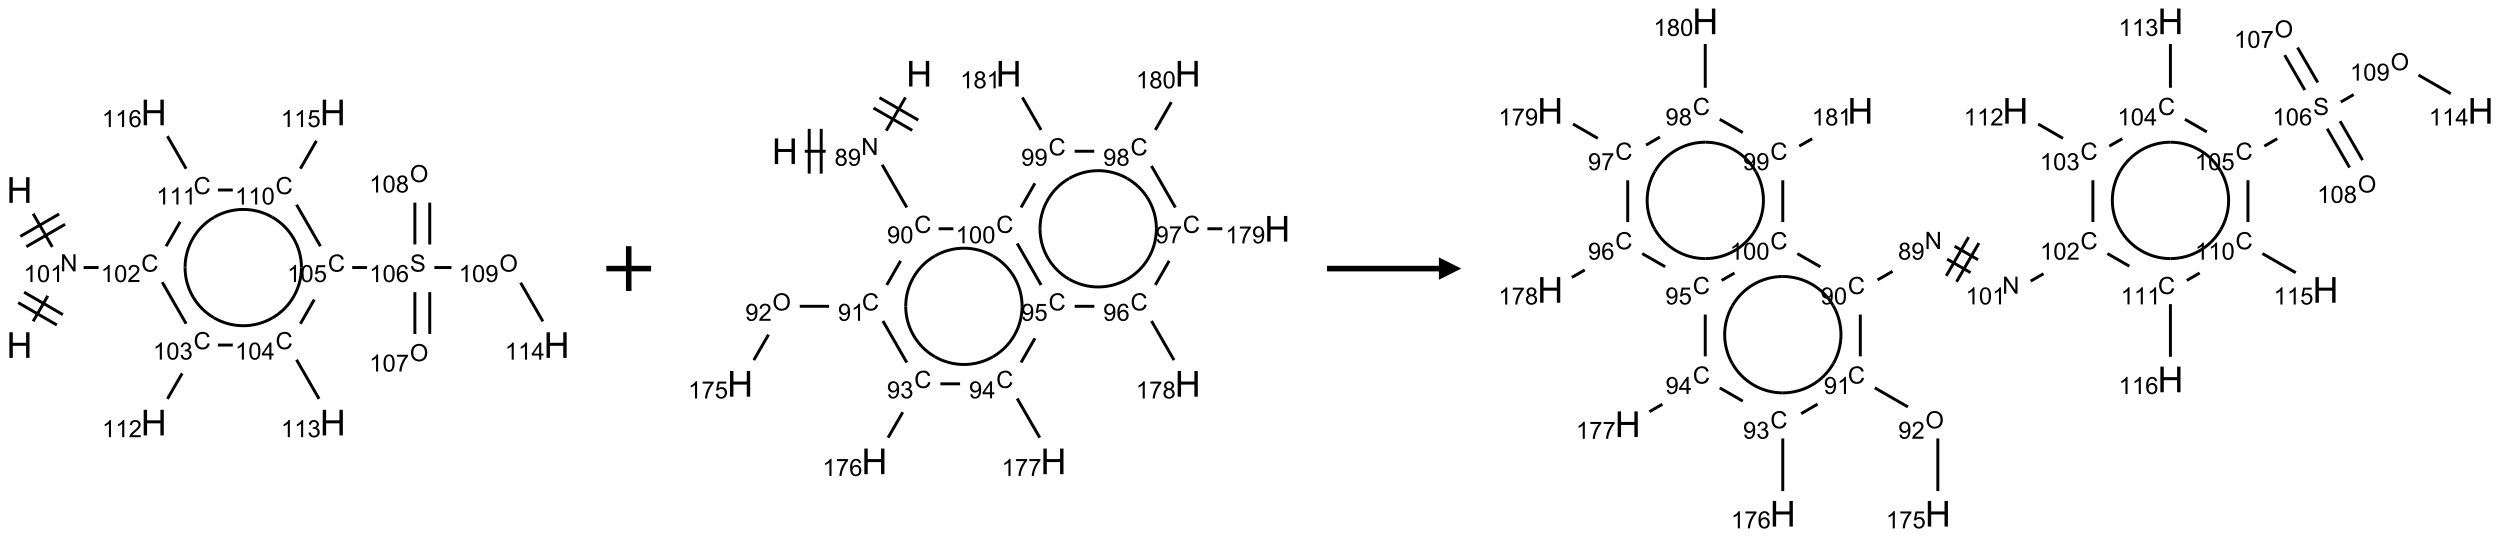 <?xml version="1.0" encoding="UTF-8"?>
<svg xmlns="http://www.w3.org/2000/svg" xmlns:xlink="http://www.w3.org/1999/xlink" width="1117" height="240" viewBox="0 0 1117 240">
<defs>
<g>
<g id="glyph-0-0">
<path d="M 2 0 L 2 -10 L 10 -10 L 10 0 Z M 2.25 -0.25 L 9.75 -0.25 L 9.75 -9.75 L 2.25 -9.75 Z M 2.25 -0.25 "/>
</g>
<g id="glyph-0-1">
<path d="M 1.281 0 L 1.281 -11.453 L 2.797 -11.453 L 2.797 -6.75 L 8.75 -6.75 L 8.75 -11.453 L 10.266 -11.453 L 10.266 0 L 8.75 0 L 8.75 -5.398 L 2.797 -5.398 L 2.797 0 Z M 1.281 0 "/>
</g>
<g id="glyph-1-0">
<path d="M 1.332 0 L 1.332 -6.668 L 6.668 -6.668 L 6.668 0 Z M 1.5 -0.168 L 6.5 -0.168 L 6.5 -6.5 L 1.5 -6.5 Z M 1.5 -0.168 "/>
</g>
<g id="glyph-1-1">
<path d="M 0.812 0 L 0.812 -7.637 L 1.848 -7.637 L 5.859 -1.641 L 5.859 -7.637 L 6.828 -7.637 L 6.828 0 L 5.793 0 L 1.781 -6 L 1.781 0 Z M 0.812 0 "/>
</g>
<g id="glyph-1-2">
<path d="M 3.973 0 L 3.035 0 L 3.035 -5.973 C 2.809 -5.758 2.516 -5.543 2.148 -5.328 C 1.781 -5.113 1.453 -4.953 1.16 -4.844 L 1.16 -5.75 C 1.684 -5.996 2.145 -6.297 2.535 -6.645 C 2.93 -6.996 3.207 -7.336 3.371 -7.668 L 3.973 -7.668 Z M 3.973 0 "/>
</g>
<g id="glyph-1-3">
<path d="M 0.441 -3.766 C 0.441 -4.668 0.535 -5.395 0.723 -5.945 C 0.906 -6.496 1.184 -6.922 1.551 -7.219 C 1.918 -7.516 2.375 -7.668 2.934 -7.668 C 3.344 -7.668 3.703 -7.586 4.012 -7.418 C 4.32 -7.254 4.574 -7.016 4.777 -6.707 C 4.977 -6.395 5.137 -6.016 5.25 -5.57 C 5.363 -5.125 5.422 -4.523 5.422 -3.766 C 5.422 -2.871 5.328 -2.148 5.145 -1.598 C 4.961 -1.047 4.688 -0.621 4.32 -0.32 C 3.953 -0.02 3.492 0.129 2.934 0.129 C 2.195 0.129 1.617 -0.133 1.199 -0.66 C 0.695 -1.297 0.441 -2.332 0.441 -3.766 Z M 1.406 -3.766 C 1.406 -2.512 1.555 -1.68 1.848 -1.262 C 2.141 -0.848 2.5 -0.641 2.934 -0.641 C 3.363 -0.641 3.727 -0.848 4.02 -1.266 C 4.312 -1.684 4.457 -2.516 4.457 -3.766 C 4.457 -5.023 4.312 -5.859 4.02 -6.27 C 3.727 -6.684 3.359 -6.891 2.922 -6.891 C 2.492 -6.891 2.148 -6.707 1.891 -6.344 C 1.566 -5.879 1.406 -5.02 1.406 -3.766 Z M 1.406 -3.766 "/>
</g>
<g id="glyph-1-4">
<path d="M 6.27 -2.676 L 7.281 -2.422 C 7.07 -1.594 6.688 -0.961 6.137 -0.523 C 5.586 -0.086 4.914 0.129 4.121 0.129 C 3.297 0.129 2.629 -0.039 2.113 -0.371 C 1.598 -0.707 1.203 -1.191 0.934 -1.828 C 0.664 -2.465 0.531 -3.145 0.531 -3.875 C 0.531 -4.672 0.684 -5.363 0.988 -5.957 C 1.293 -6.547 1.723 -6.996 2.285 -7.305 C 2.844 -7.613 3.461 -7.766 4.137 -7.766 C 4.898 -7.766 5.543 -7.57 6.062 -7.184 C 6.582 -6.793 6.945 -6.246 7.152 -5.543 L 6.156 -5.309 C 5.98 -5.863 5.723 -6.266 5.387 -6.52 C 5.051 -6.773 4.625 -6.902 4.113 -6.902 C 3.527 -6.902 3.039 -6.762 2.645 -6.48 C 2.25 -6.199 1.973 -5.82 1.812 -5.348 C 1.652 -4.871 1.574 -4.383 1.574 -3.879 C 1.574 -3.23 1.668 -2.664 1.855 -2.18 C 2.047 -1.695 2.34 -1.332 2.738 -1.094 C 3.137 -0.855 3.57 -0.734 4.035 -0.734 C 4.602 -0.734 5.082 -0.898 5.473 -1.223 C 5.867 -1.551 6.133 -2.035 6.27 -2.676 Z M 6.27 -2.676 "/>
</g>
<g id="glyph-1-5">
<path d="M 5.371 -0.902 L 5.371 0 L 0.324 0 C 0.316 -0.227 0.352 -0.441 0.434 -0.652 C 0.562 -0.996 0.766 -1.332 1.051 -1.668 C 1.332 -2 1.742 -2.387 2.277 -2.824 C 3.105 -3.504 3.668 -4.043 3.957 -4.441 C 4.25 -4.84 4.395 -5.215 4.395 -5.566 C 4.395 -5.938 4.262 -6.254 3.996 -6.508 C 3.73 -6.762 3.387 -6.891 2.957 -6.891 C 2.508 -6.891 2.145 -6.754 1.875 -6.484 C 1.605 -6.215 1.469 -5.84 1.465 -5.359 L 0.5 -5.457 C 0.566 -6.176 0.812 -6.727 1.246 -7.102 C 1.676 -7.477 2.254 -7.668 2.98 -7.668 C 3.711 -7.668 4.293 -7.465 4.719 -7.059 C 5.145 -6.652 5.359 -6.148 5.359 -5.547 C 5.359 -5.242 5.297 -4.941 5.172 -4.645 C 5.047 -4.352 4.84 -4.039 4.551 -3.715 C 4.262 -3.387 3.777 -2.938 3.105 -2.371 C 2.543 -1.898 2.18 -1.578 2.02 -1.41 C 1.859 -1.242 1.73 -1.07 1.625 -0.902 Z M 5.371 -0.902 "/>
</g>
<g id="glyph-1-6">
<path d="M 0.449 -2.016 L 1.387 -2.141 C 1.492 -1.609 1.676 -1.227 1.934 -0.992 C 2.191 -0.758 2.508 -0.641 2.879 -0.641 C 3.32 -0.641 3.695 -0.793 3.996 -1.098 C 4.301 -1.402 4.453 -1.781 4.453 -2.234 C 4.453 -2.664 4.312 -3.02 4.031 -3.301 C 3.75 -3.578 3.391 -3.719 2.957 -3.719 C 2.781 -3.719 2.562 -3.684 2.297 -3.613 L 2.402 -4.438 C 2.465 -4.43 2.516 -4.426 2.551 -4.426 C 2.949 -4.426 3.312 -4.531 3.629 -4.738 C 3.949 -4.949 4.109 -5.27 4.109 -5.703 C 4.109 -6.047 3.992 -6.332 3.762 -6.559 C 3.527 -6.785 3.227 -6.895 2.859 -6.895 C 2.496 -6.895 2.191 -6.781 1.949 -6.551 C 1.707 -6.324 1.547 -5.98 1.48 -5.52 L 0.543 -5.688 C 0.656 -6.316 0.918 -6.805 1.324 -7.148 C 1.73 -7.492 2.234 -7.668 2.84 -7.668 C 3.254 -7.668 3.641 -7.578 3.988 -7.398 C 4.34 -7.219 4.609 -6.977 4.793 -6.668 C 4.98 -6.359 5.074 -6.031 5.074 -5.684 C 5.074 -5.352 4.984 -5.051 4.809 -4.781 C 4.629 -4.512 4.367 -4.297 4.02 -4.137 C 4.473 -4.031 4.824 -3.816 5.074 -3.488 C 5.324 -3.16 5.449 -2.75 5.449 -2.254 C 5.449 -1.59 5.203 -1.023 4.719 -0.559 C 4.234 -0.098 3.617 0.137 2.875 0.137 C 2.203 0.137 1.648 -0.062 1.207 -0.465 C 0.762 -0.863 0.512 -1.379 0.449 -2.016 Z M 0.449 -2.016 "/>
</g>
<g id="glyph-1-7">
<path d="M 3.449 0 L 3.449 -1.828 L 0.137 -1.828 L 0.137 -2.688 L 3.621 -7.637 L 4.387 -7.637 L 4.387 -2.688 L 5.418 -2.688 L 5.418 -1.828 L 4.387 -1.828 L 4.387 0 Z M 3.449 -2.688 L 3.449 -6.129 L 1.059 -2.688 Z M 3.449 -2.688 "/>
</g>
<g id="glyph-1-8">
<path d="M 0.441 -2 L 1.426 -2.082 C 1.5 -1.605 1.668 -1.242 1.934 -1.004 C 2.199 -0.762 2.52 -0.641 2.895 -0.641 C 3.348 -0.641 3.73 -0.812 4.043 -1.152 C 4.355 -1.492 4.512 -1.941 4.512 -2.504 C 4.512 -3.039 4.359 -3.461 4.059 -3.77 C 3.758 -4.078 3.367 -4.234 2.879 -4.234 C 2.578 -4.234 2.305 -4.164 2.062 -4.027 C 1.82 -3.891 1.629 -3.715 1.488 -3.496 L 0.609 -3.609 L 1.348 -7.531 L 5.145 -7.531 L 5.145 -6.637 L 2.098 -6.637 L 1.688 -4.582 C 2.145 -4.902 2.625 -5.062 3.129 -5.062 C 3.797 -5.062 4.359 -4.832 4.816 -4.371 C 5.277 -3.91 5.504 -3.312 5.504 -2.59 C 5.504 -1.898 5.305 -1.301 4.902 -0.797 C 4.41 -0.18 3.742 0.129 2.895 0.129 C 2.199 0.129 1.633 -0.062 1.195 -0.453 C 0.758 -0.844 0.504 -1.359 0.441 -2 Z M 0.441 -2 "/>
</g>
<g id="glyph-1-9">
<path d="M 0.48 -2.453 L 1.434 -2.535 C 1.477 -2.152 1.582 -1.84 1.746 -1.598 C 1.91 -1.352 2.168 -1.152 2.516 -1.004 C 2.863 -0.852 3.254 -0.777 3.688 -0.777 C 4.074 -0.777 4.414 -0.832 4.707 -0.949 C 5.004 -1.062 5.223 -1.219 5.367 -1.418 C 5.512 -1.617 5.582 -1.836 5.582 -2.074 C 5.582 -2.312 5.516 -2.523 5.375 -2.699 C 5.234 -2.879 5.008 -3.031 4.688 -3.152 C 4.484 -3.23 4.031 -3.355 3.328 -3.523 C 2.625 -3.691 2.137 -3.852 1.855 -4 C 1.488 -4.191 1.219 -4.43 1.039 -4.711 C 0.859 -4.992 0.77 -5.312 0.77 -5.66 C 0.77 -6.047 0.879 -6.406 1.098 -6.742 C 1.316 -7.078 1.637 -7.332 2.059 -7.504 C 2.477 -7.68 2.945 -7.766 3.457 -7.766 C 4.023 -7.766 4.523 -7.676 4.957 -7.492 C 5.387 -7.309 5.719 -7.043 5.953 -6.688 C 6.188 -6.332 6.312 -5.934 6.328 -5.484 L 5.359 -5.41 C 5.309 -5.895 5.133 -6.258 4.832 -6.504 C 4.531 -6.75 4.086 -6.875 3.5 -6.875 C 2.891 -6.875 2.445 -6.762 2.164 -6.539 C 1.883 -6.316 1.746 -6.047 1.746 -5.73 C 1.746 -5.457 1.844 -5.23 2.043 -5.051 C 2.238 -4.875 2.742 -4.695 3.566 -4.508 C 4.387 -4.32 4.949 -4.16 5.254 -4.02 C 5.699 -3.816 6.027 -3.555 6.238 -3.242 C 6.449 -2.93 6.559 -2.566 6.559 -2.156 C 6.559 -1.75 6.441 -1.367 6.207 -1.008 C 5.977 -0.648 5.641 -0.367 5.207 -0.168 C 4.77 0.031 4.281 0.129 3.734 0.129 C 3.043 0.129 2.465 0.031 1.996 -0.172 C 1.531 -0.375 1.164 -0.676 0.898 -1.082 C 0.633 -1.484 0.492 -1.941 0.48 -2.453 Z M 0.48 -2.453 "/>
</g>
<g id="glyph-1-10">
<path d="M 5.309 -5.766 L 4.375 -5.691 C 4.293 -6.059 4.172 -6.328 4.02 -6.496 C 3.766 -6.762 3.453 -6.895 3.082 -6.895 C 2.785 -6.895 2.523 -6.812 2.297 -6.645 C 2 -6.43 1.77 -6.117 1.598 -5.703 C 1.43 -5.289 1.34 -4.703 1.332 -3.938 C 1.559 -4.281 1.836 -4.535 2.16 -4.703 C 2.488 -4.871 2.828 -4.953 3.188 -4.953 C 3.812 -4.953 4.344 -4.723 4.785 -4.262 C 5.223 -3.801 5.441 -3.207 5.441 -2.48 C 5.441 -2 5.34 -1.555 5.133 -1.145 C 4.926 -0.73 4.641 -0.418 4.281 -0.199 C 3.922 0.02 3.512 0.129 3.051 0.129 C 2.27 0.129 1.633 -0.156 1.141 -0.73 C 0.648 -1.305 0.402 -2.254 0.402 -3.574 C 0.402 -5.051 0.672 -6.121 1.219 -6.793 C 1.695 -7.375 2.336 -7.668 3.141 -7.668 C 3.742 -7.668 4.234 -7.5 4.617 -7.16 C 5 -6.824 5.23 -6.359 5.309 -5.766 Z M 1.48 -2.473 C 1.48 -2.152 1.547 -1.844 1.684 -1.547 C 1.82 -1.25 2.016 -1.027 2.262 -0.871 C 2.508 -0.719 2.766 -0.641 3.035 -0.641 C 3.434 -0.641 3.773 -0.801 4.059 -1.121 C 4.344 -1.441 4.484 -1.875 4.484 -2.422 C 4.484 -2.949 4.344 -3.367 4.062 -3.668 C 3.781 -3.973 3.426 -4.125 3 -4.125 C 2.578 -4.125 2.219 -3.973 1.922 -3.668 C 1.625 -3.363 1.48 -2.969 1.48 -2.473 Z M 1.48 -2.473 "/>
</g>
<g id="glyph-1-11">
<path d="M 0.516 -3.719 C 0.516 -4.984 0.855 -5.977 1.535 -6.695 C 2.215 -7.414 3.094 -7.77 4.172 -7.77 C 4.875 -7.77 5.512 -7.602 6.078 -7.266 C 6.645 -6.93 7.074 -6.461 7.371 -5.855 C 7.668 -5.254 7.816 -4.57 7.816 -3.809 C 7.816 -3.035 7.66 -2.34 7.348 -1.73 C 7.035 -1.117 6.594 -0.656 6.02 -0.34 C 5.449 -0.027 4.828 0.129 4.168 0.129 C 3.449 0.129 2.805 -0.043 2.238 -0.391 C 1.672 -0.738 1.246 -1.211 0.953 -1.812 C 0.66 -2.414 0.516 -3.047 0.516 -3.719 Z M 1.559 -3.703 C 1.559 -2.781 1.805 -2.059 2.301 -1.527 C 2.793 -1 3.414 -0.734 4.16 -0.734 C 4.922 -0.734 5.547 -1 6.039 -1.535 C 6.531 -2.07 6.777 -2.828 6.777 -3.812 C 6.777 -4.434 6.672 -4.977 6.461 -5.441 C 6.25 -5.902 5.945 -6.262 5.539 -6.52 C 5.133 -6.773 4.68 -6.902 4.176 -6.902 C 3.461 -6.902 2.848 -6.656 2.332 -6.164 C 1.816 -5.672 1.559 -4.852 1.559 -3.703 Z M 1.559 -3.703 "/>
</g>
<g id="glyph-1-12">
<path d="M 0.504 -6.637 L 0.504 -7.535 L 5.449 -7.535 L 5.449 -6.809 C 4.961 -6.289 4.48 -5.602 4.004 -4.746 C 3.527 -3.887 3.156 -3.004 2.895 -2.098 C 2.707 -1.461 2.59 -0.762 2.535 0 L 1.574 0 C 1.582 -0.602 1.703 -1.328 1.926 -2.176 C 2.152 -3.027 2.477 -3.848 2.898 -4.637 C 3.32 -5.426 3.77 -6.094 4.246 -6.637 Z M 0.504 -6.637 "/>
</g>
<g id="glyph-1-13">
<path d="M 1.887 -4.141 C 1.496 -4.281 1.207 -4.484 1.02 -4.75 C 0.832 -5.016 0.738 -5.328 0.738 -5.699 C 0.738 -6.254 0.938 -6.719 1.34 -7.098 C 1.738 -7.477 2.27 -7.668 2.934 -7.668 C 3.598 -7.668 4.137 -7.473 4.543 -7.086 C 4.949 -6.699 5.152 -6.227 5.152 -5.672 C 5.152 -5.316 5.059 -5.008 4.871 -4.746 C 4.688 -4.484 4.406 -4.281 4.027 -4.141 C 4.496 -3.988 4.852 -3.742 5.098 -3.402 C 5.34 -3.062 5.465 -2.656 5.465 -2.184 C 5.465 -1.531 5.234 -0.98 4.77 -0.535 C 4.309 -0.09 3.703 0.129 2.949 0.129 C 2.195 0.129 1.586 -0.094 1.125 -0.539 C 0.664 -0.984 0.434 -1.543 0.434 -2.207 C 0.434 -2.703 0.559 -3.121 0.809 -3.457 C 1.062 -3.793 1.422 -4.02 1.887 -4.141 Z M 1.699 -5.73 C 1.699 -5.367 1.812 -5.074 2.047 -4.844 C 2.281 -4.613 2.582 -4.5 2.953 -4.5 C 3.312 -4.5 3.609 -4.613 3.84 -4.84 C 4.07 -5.066 4.188 -5.348 4.188 -5.676 C 4.188 -6.02 4.07 -6.309 3.832 -6.543 C 3.594 -6.777 3.297 -6.895 2.941 -6.895 C 2.586 -6.895 2.289 -6.781 2.051 -6.551 C 1.816 -6.324 1.699 -6.047 1.699 -5.73 Z M 1.395 -2.203 C 1.395 -1.938 1.461 -1.676 1.586 -1.426 C 1.711 -1.176 1.902 -0.984 2.152 -0.848 C 2.402 -0.711 2.672 -0.641 2.957 -0.641 C 3.406 -0.641 3.777 -0.785 4.066 -1.074 C 4.359 -1.363 4.504 -1.727 4.504 -2.172 C 4.504 -2.625 4.355 -2.996 4.055 -3.293 C 3.754 -3.586 3.379 -3.734 2.926 -3.734 C 2.484 -3.734 2.121 -3.59 1.832 -3.297 C 1.543 -3.004 1.395 -2.641 1.395 -2.203 Z M 1.395 -2.203 "/>
</g>
<g id="glyph-1-14">
<path d="M 0.582 -1.766 L 1.484 -1.848 C 1.562 -1.426 1.707 -1.117 1.922 -0.926 C 2.137 -0.734 2.414 -0.641 2.75 -0.641 C 3.039 -0.641 3.289 -0.707 3.508 -0.84 C 3.727 -0.973 3.902 -1.148 4.043 -1.367 C 4.18 -1.586 4.297 -1.887 4.391 -2.262 C 4.484 -2.637 4.531 -3.016 4.531 -3.406 C 4.531 -3.449 4.531 -3.512 4.527 -3.594 C 4.34 -3.297 4.082 -3.055 3.758 -2.867 C 3.434 -2.68 3.082 -2.59 2.703 -2.59 C 2.07 -2.59 1.535 -2.816 1.098 -3.277 C 0.66 -3.734 0.441 -4.34 0.441 -5.09 C 0.441 -5.863 0.672 -6.484 1.129 -6.957 C 1.586 -7.43 2.156 -7.668 2.844 -7.668 C 3.34 -7.668 3.793 -7.531 4.207 -7.266 C 4.617 -7 4.93 -6.617 5.145 -6.121 C 5.355 -5.629 5.465 -4.91 5.465 -3.973 C 5.465 -2.996 5.359 -2.223 5.145 -1.645 C 4.934 -1.066 4.617 -0.625 4.199 -0.324 C 3.781 -0.02 3.293 0.129 2.73 0.129 C 2.133 0.129 1.645 -0.035 1.266 -0.367 C 0.887 -0.699 0.66 -1.164 0.582 -1.766 Z M 4.422 -5.137 C 4.422 -5.676 4.277 -6.102 3.992 -6.418 C 3.707 -6.734 3.359 -6.891 2.957 -6.891 C 2.543 -6.891 2.18 -6.719 1.871 -6.379 C 1.562 -6.039 1.406 -5.598 1.406 -5.059 C 1.406 -4.57 1.555 -4.176 1.848 -3.871 C 2.141 -3.566 2.5 -3.418 2.934 -3.418 C 3.367 -3.418 3.723 -3.57 4.004 -3.871 C 4.281 -4.176 4.422 -4.598 4.422 -5.137 Z M 4.422 -5.137 "/>
</g>
</g>
</defs>
<path fill="none" stroke-width="0.033" stroke-linecap="butt" stroke-linejoin="miter" stroke="rgb(0%, 0%, 0%)" stroke-opacity="1" stroke-miterlimit="10" d="M 0.153 1.131 L 0.367 1.502 " transform="matrix(40, 0, 0, 40, 8.688, 50.254)"/>
<path fill="none" stroke-width="0.033" stroke-linecap="butt" stroke-linejoin="miter" stroke="rgb(0%, 0%, 0%)" stroke-opacity="1" stroke-miterlimit="10" d="M 0.077 1.499 L 0.51 1.249 " transform="matrix(40, 0, 0, 40, 8.688, 50.254)"/>
<path fill="none" stroke-width="0.033" stroke-linecap="butt" stroke-linejoin="miter" stroke="rgb(0%, 0%, 0%)" stroke-opacity="1" stroke-miterlimit="10" d="M 0.01 1.384 L 0.443 1.134 " transform="matrix(40, 0, 0, 40, 8.688, 50.254)"/>
<path fill="none" stroke-width="0.033" stroke-linecap="butt" stroke-linejoin="miter" stroke="rgb(0%, 0%, 0%)" stroke-opacity="1" stroke-miterlimit="10" d="M 0.317 2.048 L 0.153 2.333 " transform="matrix(40, 0, 0, 40, 8.688, 50.254)"/>
<path fill="none" stroke-width="0.033" stroke-linecap="butt" stroke-linejoin="miter" stroke="rgb(0%, 0%, 0%)" stroke-opacity="1" stroke-miterlimit="10" d="M -0.015 2.124 L 0.418 2.374 " transform="matrix(40, 0, 0, 40, 8.688, 50.254)"/>
<path fill="none" stroke-width="0.033" stroke-linecap="butt" stroke-linejoin="miter" stroke="rgb(0%, 0%, 0%)" stroke-opacity="1" stroke-miterlimit="10" d="M 0.052 2.008 L 0.485 2.258 " transform="matrix(40, 0, 0, 40, 8.688, 50.254)"/>
<path fill="none" stroke-width="0.033" stroke-linecap="butt" stroke-linejoin="miter" stroke="rgb(0%, 0%, 0%)" stroke-opacity="1" stroke-miterlimit="10" d="M 0.717 1.732 L 0.884 1.732 " transform="matrix(40, 0, 0, 40, 8.688, 50.254)"/>
<path fill="none" stroke-width="0.033" stroke-linecap="butt" stroke-linejoin="miter" stroke="rgb(0%, 0%, 0%)" stroke-opacity="1" stroke-miterlimit="10" d="M 1.595 1.896 L 1.862 2.36 " transform="matrix(40, 0, 0, 40, 8.688, 50.254)"/>
<path fill="none" stroke-width="0.033" stroke-linecap="butt" stroke-linejoin="miter" stroke="rgb(0%, 0%, 0%)" stroke-opacity="1" stroke-miterlimit="10" d="M 1.817 2.915 L 1.653 3.199 " transform="matrix(40, 0, 0, 40, 8.688, 50.254)"/>
<path fill="none" stroke-width="0.033" stroke-linecap="butt" stroke-linejoin="miter" stroke="rgb(0%, 0%, 0%)" stroke-opacity="1" stroke-miterlimit="10" d="M 2.217 2.598 L 2.383 2.598 " transform="matrix(40, 0, 0, 40, 8.688, 50.254)"/>
<path fill="none" stroke-width="0.033" stroke-linecap="butt" stroke-linejoin="miter" stroke="rgb(0%, 0%, 0%)" stroke-opacity="1" stroke-miterlimit="10" d="M 3.095 2.762 L 3.347 3.199 " transform="matrix(40, 0, 0, 40, 8.688, 50.254)"/>
<path fill="none" stroke-width="0.033" stroke-linecap="butt" stroke-linejoin="miter" stroke="rgb(0%, 0%, 0%)" stroke-opacity="1" stroke-miterlimit="10" d="M 3.138 2.36 L 3.293 2.09 " transform="matrix(40, 0, 0, 40, 8.688, 50.254)"/>
<path fill="none" stroke-width="0.033" stroke-linecap="butt" stroke-linejoin="miter" stroke="rgb(0%, 0%, 0%)" stroke-opacity="1" stroke-miterlimit="10" d="M 3.717 1.732 L 3.883 1.732 " transform="matrix(40, 0, 0, 40, 8.688, 50.254)"/>
<path fill="none" stroke-width="0.033" stroke-linecap="butt" stroke-linejoin="miter" stroke="rgb(0%, 0%, 0%)" stroke-opacity="1" stroke-miterlimit="10" d="M 4.417 2.007 L 4.417 2.474 " transform="matrix(40, 0, 0, 40, 8.688, 50.254)"/>
<path fill="none" stroke-width="0.033" stroke-linecap="butt" stroke-linejoin="miter" stroke="rgb(0%, 0%, 0%)" stroke-opacity="1" stroke-miterlimit="10" d="M 4.583 2.007 L 4.583 2.474 " transform="matrix(40, 0, 0, 40, 8.688, 50.254)"/>
<path fill="none" stroke-width="0.033" stroke-linecap="butt" stroke-linejoin="miter" stroke="rgb(0%, 0%, 0%)" stroke-opacity="1" stroke-miterlimit="10" d="M 4.583 1.474 L 4.583 1.007 " transform="matrix(40, 0, 0, 40, 8.688, 50.254)"/>
<path fill="none" stroke-width="0.033" stroke-linecap="butt" stroke-linejoin="miter" stroke="rgb(0%, 0%, 0%)" stroke-opacity="1" stroke-miterlimit="10" d="M 4.417 1.474 L 4.417 1.007 " transform="matrix(40, 0, 0, 40, 8.688, 50.254)"/>
<path fill="none" stroke-width="0.033" stroke-linecap="butt" stroke-linejoin="miter" stroke="rgb(0%, 0%, 0%)" stroke-opacity="1" stroke-miterlimit="10" d="M 4.635 1.732 L 4.826 1.732 " transform="matrix(40, 0, 0, 40, 8.688, 50.254)"/>
<path fill="none" stroke-width="0.033" stroke-linecap="butt" stroke-linejoin="miter" stroke="rgb(0%, 0%, 0%)" stroke-opacity="1" stroke-miterlimit="10" d="M 5.598 1.902 L 5.847 2.333 " transform="matrix(40, 0, 0, 40, 8.688, 50.254)"/>
<path fill="none" stroke-width="0.033" stroke-linecap="butt" stroke-linejoin="miter" stroke="rgb(0%, 0%, 0%)" stroke-opacity="1" stroke-miterlimit="10" d="M 3.362 1.494 L 3.095 1.03 " transform="matrix(40, 0, 0, 40, 8.688, 50.254)"/>
<path fill="none" stroke-width="0.033" stroke-linecap="butt" stroke-linejoin="miter" stroke="rgb(0%, 0%, 0%)" stroke-opacity="1" stroke-miterlimit="10" d="M 3.138 0.628 L 3.317 0.317 " transform="matrix(40, 0, 0, 40, 8.688, 50.254)"/>
<path fill="none" stroke-width="0.033" stroke-linecap="butt" stroke-linejoin="miter" stroke="rgb(0%, 0%, 0%)" stroke-opacity="1" stroke-miterlimit="10" d="M 2.383 0.866 L 2.217 0.866 " transform="matrix(40, 0, 0, 40, 8.688, 50.254)"/>
<path fill="none" stroke-width="0.033" stroke-linecap="butt" stroke-linejoin="miter" stroke="rgb(0%, 0%, 0%)" stroke-opacity="1" stroke-miterlimit="10" d="M 1.795 1.221 L 1.638 1.494 " transform="matrix(40, 0, 0, 40, 8.688, 50.254)"/>
<path fill="none" stroke-width="0.033" stroke-linecap="butt" stroke-linejoin="miter" stroke="rgb(0%, 0%, 0%)" stroke-opacity="1" stroke-miterlimit="10" d="M 1.862 0.628 L 1.653 0.265 " transform="matrix(40, 0, 0, 40, 8.688, 50.254)"/>
<path fill="none" stroke-width="0.033" stroke-linecap="butt" stroke-linejoin="miter" stroke="rgb(0%, 0%, 0%)" stroke-opacity="1" stroke-miterlimit="10" d="M 2.175 2.295 C 1.974 2.179 1.85 1.964 1.85 1.732 " transform="matrix(40, 0, 0, 40, 8.688, 50.254)"/>
<path fill="none" stroke-width="0.033" stroke-linecap="butt" stroke-linejoin="miter" stroke="rgb(0%, 0%, 0%)" stroke-opacity="1" stroke-miterlimit="10" d="M 2.825 2.295 C 2.624 2.411 2.376 2.411 2.175 2.295 " transform="matrix(40, 0, 0, 40, 8.688, 50.254)"/>
<path fill="none" stroke-width="0.033" stroke-linecap="butt" stroke-linejoin="miter" stroke="rgb(0%, 0%, 0%)" stroke-opacity="1" stroke-miterlimit="10" d="M 3.15 1.732 C 3.15 1.964 3.026 2.179 2.825 2.295 " transform="matrix(40, 0, 0, 40, 8.688, 50.254)"/>
<path fill="none" stroke-width="0.033" stroke-linecap="butt" stroke-linejoin="miter" stroke="rgb(0%, 0%, 0%)" stroke-opacity="1" stroke-miterlimit="10" d="M 2.825 1.17 C 3.026 1.286 3.15 1.5 3.15 1.732 " transform="matrix(40, 0, 0, 40, 8.688, 50.254)"/>
<path fill="none" stroke-width="0.033" stroke-linecap="butt" stroke-linejoin="miter" stroke="rgb(0%, 0%, 0%)" stroke-opacity="1" stroke-miterlimit="10" d="M 2.175 1.17 C 2.376 1.054 2.624 1.054 2.825 1.17 " transform="matrix(40, 0, 0, 40, 8.688, 50.254)"/>
<path fill="none" stroke-width="0.033" stroke-linecap="butt" stroke-linejoin="miter" stroke="rgb(0%, 0%, 0%)" stroke-opacity="1" stroke-miterlimit="10" d="M 1.85 1.732 C 1.85 1.5 1.974 1.286 2.175 1.17 " transform="matrix(40, 0, 0, 40, 8.688, 50.254)"/>
<g fill="rgb(0%, 0%, 0%)" fill-opacity="1">
<use xlink:href="#glyph-0-1" x="2.914" y="90.621"/>
</g>
<g fill="rgb(0%, 0%, 0%)" fill-opacity="1">
<use xlink:href="#glyph-1-1" x="26.922" y="121.246"/>
</g>
<g fill="rgb(0%, 0%, 0%)" fill-opacity="1">
<use xlink:href="#glyph-1-2" x="10.562" y="126.016"/>
<use xlink:href="#glyph-1-3" x="16.495" y="126.016"/>
<use xlink:href="#glyph-1-2" x="22.427" y="126.016"/>
</g>
<g fill="rgb(0%, 0%, 0%)" fill-opacity="1">
<use xlink:href="#glyph-0-1" x="2.914" y="159.906"/>
</g>
<g fill="rgb(0%, 0%, 0%)" fill-opacity="1">
<use xlink:href="#glyph-1-4" x="63.094" y="121.379"/>
</g>
<g fill="rgb(0%, 0%, 0%)" fill-opacity="1">
<use xlink:href="#glyph-1-2" x="45.055" y="126.016"/>
<use xlink:href="#glyph-1-3" x="50.987" y="126.016"/>
<use xlink:href="#glyph-1-5" x="56.919" y="126.016"/>
</g>
<g fill="rgb(0%, 0%, 0%)" fill-opacity="1">
<use xlink:href="#glyph-1-4" x="86.469" y="156.023"/>
</g>
<g fill="rgb(0%, 0%, 0%)" fill-opacity="1">
<use xlink:href="#glyph-1-2" x="68.352" y="160.656"/>
<use xlink:href="#glyph-1-3" x="74.284" y="160.656"/>
<use xlink:href="#glyph-1-6" x="80.216" y="160.656"/>
</g>
<g fill="rgb(0%, 0%, 0%)" fill-opacity="1">
<use xlink:href="#glyph-0-1" x="62.914" y="194.547"/>
</g>
<g fill="rgb(0%, 0%, 0%)" fill-opacity="1">
<use xlink:href="#glyph-1-2" x="45.625" y="195.336"/>
<use xlink:href="#glyph-1-2" x="51.557" y="195.336"/>
<use xlink:href="#glyph-1-5" x="57.49" y="195.336"/>
</g>
<g fill="rgb(0%, 0%, 0%)" fill-opacity="1">
<use xlink:href="#glyph-1-4" x="123.094" y="156.023"/>
</g>
<g fill="rgb(0%, 0%, 0%)" fill-opacity="1">
<use xlink:href="#glyph-1-2" x="105.008" y="160.656"/>
<use xlink:href="#glyph-1-3" x="110.94" y="160.656"/>
<use xlink:href="#glyph-1-7" x="116.872" y="160.656"/>
</g>
<g fill="rgb(0%, 0%, 0%)" fill-opacity="1">
<use xlink:href="#glyph-0-1" x="142.914" y="194.547"/>
</g>
<g fill="rgb(0%, 0%, 0%)" fill-opacity="1">
<use xlink:href="#glyph-1-2" x="125.547" y="195.336"/>
<use xlink:href="#glyph-1-2" x="131.479" y="195.336"/>
<use xlink:href="#glyph-1-6" x="137.411" y="195.336"/>
</g>
<g fill="rgb(0%, 0%, 0%)" fill-opacity="1">
<use xlink:href="#glyph-1-4" x="146.469" y="121.379"/>
</g>
<g fill="rgb(0%, 0%, 0%)" fill-opacity="1">
<use xlink:href="#glyph-1-2" x="128.297" y="126.016"/>
<use xlink:href="#glyph-1-3" x="134.229" y="126.016"/>
<use xlink:href="#glyph-1-8" x="140.161" y="126.016"/>
</g>
<g fill="rgb(0%, 0%, 0%)" fill-opacity="1">
<use xlink:href="#glyph-1-9" x="183.145" y="121.379"/>
</g>
<g fill="rgb(0%, 0%, 0%)" fill-opacity="1">
<use xlink:href="#glyph-1-2" x="164.984" y="126.016"/>
<use xlink:href="#glyph-1-3" x="170.917" y="126.016"/>
<use xlink:href="#glyph-1-10" x="176.849" y="126.016"/>
</g>
<g fill="rgb(0%, 0%, 0%)" fill-opacity="1">
<use xlink:href="#glyph-1-11" x="183.109" y="161.383"/>
</g>
<g fill="rgb(0%, 0%, 0%)" fill-opacity="1">
<use xlink:href="#glyph-1-2" x="164.977" y="166.016"/>
<use xlink:href="#glyph-1-3" x="170.909" y="166.016"/>
<use xlink:href="#glyph-1-12" x="176.841" y="166.016"/>
</g>
<g fill="rgb(0%, 0%, 0%)" fill-opacity="1">
<use xlink:href="#glyph-1-11" x="183.109" y="81.383"/>
</g>
<g fill="rgb(0%, 0%, 0%)" fill-opacity="1">
<use xlink:href="#glyph-1-2" x="164.961" y="86.016"/>
<use xlink:href="#glyph-1-3" x="170.893" y="86.016"/>
<use xlink:href="#glyph-1-13" x="176.826" y="86.016"/>
</g>
<g fill="rgb(0%, 0%, 0%)" fill-opacity="1">
<use xlink:href="#glyph-1-11" x="223.109" y="121.383"/>
</g>
<g fill="rgb(0%, 0%, 0%)" fill-opacity="1">
<use xlink:href="#glyph-1-2" x="204.961" y="126.016"/>
<use xlink:href="#glyph-1-3" x="210.893" y="126.016"/>
<use xlink:href="#glyph-1-14" x="216.826" y="126.016"/>
</g>
<g fill="rgb(0%, 0%, 0%)" fill-opacity="1">
<use xlink:href="#glyph-0-1" x="242.914" y="159.906"/>
</g>
<g fill="rgb(0%, 0%, 0%)" fill-opacity="1">
<use xlink:href="#glyph-1-2" x="225.578" y="160.695"/>
<use xlink:href="#glyph-1-2" x="231.51" y="160.695"/>
<use xlink:href="#glyph-1-7" x="237.443" y="160.695"/>
</g>
<g fill="rgb(0%, 0%, 0%)" fill-opacity="1">
<use xlink:href="#glyph-1-4" x="123.094" y="86.738"/>
</g>
<g fill="rgb(0%, 0%, 0%)" fill-opacity="1">
<use xlink:href="#glyph-1-2" x="105.004" y="91.375"/>
<use xlink:href="#glyph-1-2" x="110.936" y="91.375"/>
<use xlink:href="#glyph-1-3" x="116.868" y="91.375"/>
</g>
<g fill="rgb(0%, 0%, 0%)" fill-opacity="1">
<use xlink:href="#glyph-0-1" x="142.914" y="55.98"/>
</g>
<g fill="rgb(0%, 0%, 0%)" fill-opacity="1">
<use xlink:href="#glyph-1-2" x="125.492" y="56.773"/>
<use xlink:href="#glyph-1-2" x="131.424" y="56.773"/>
<use xlink:href="#glyph-1-8" x="137.357" y="56.773"/>
</g>
<g fill="rgb(0%, 0%, 0%)" fill-opacity="1">
<use xlink:href="#glyph-1-4" x="86.469" y="86.738"/>
</g>
<g fill="rgb(0%, 0%, 0%)" fill-opacity="1">
<use xlink:href="#glyph-1-2" x="69.828" y="91.375"/>
<use xlink:href="#glyph-1-2" x="75.76" y="91.375"/>
<use xlink:href="#glyph-1-2" x="81.693" y="91.375"/>
</g>
<g fill="rgb(0%, 0%, 0%)" fill-opacity="1">
<use xlink:href="#glyph-0-1" x="62.914" y="55.98"/>
</g>
<g fill="rgb(0%, 0%, 0%)" fill-opacity="1">
<use xlink:href="#glyph-1-2" x="45.555" y="56.773"/>
<use xlink:href="#glyph-1-2" x="51.487" y="56.773"/>
<use xlink:href="#glyph-1-10" x="57.419" y="56.773"/>
</g>
<path fill="none" stroke-width="0.062" stroke-linecap="butt" stroke-linejoin="miter" stroke="rgb(0%, 0%, 0%)" stroke-opacity="1" stroke-miterlimit="10" d="M -0 0 L 0.5 0 M 0.25 -0.25 L 0.25 0.25 " transform="matrix(40, 0, 0, 40, 270.91, 120)"/>
<path fill="none" stroke-width="0.033" stroke-linecap="butt" stroke-linejoin="miter" stroke="rgb(0%, 0%, 0%)" stroke-opacity="1" stroke-miterlimit="10" d="M 1.847 0.265 L 1.633 0.636 " transform="matrix(40, 0, 0, 40, 330.676, 32.936)"/>
<path fill="none" stroke-width="0.033" stroke-linecap="butt" stroke-linejoin="miter" stroke="rgb(0%, 0%, 0%)" stroke-opacity="1" stroke-miterlimit="10" d="M 1.49 0.383 L 1.923 0.633 " transform="matrix(40, 0, 0, 40, 330.676, 32.936)"/>
<path fill="none" stroke-width="0.033" stroke-linecap="butt" stroke-linejoin="miter" stroke="rgb(0%, 0%, 0%)" stroke-opacity="1" stroke-miterlimit="10" d="M 1.557 0.268 L 1.99 0.518 " transform="matrix(40, 0, 0, 40, 330.676, 32.936)"/>
<path fill="none" stroke-width="0.033" stroke-linecap="butt" stroke-linejoin="miter" stroke="rgb(0%, 0%, 0%)" stroke-opacity="1" stroke-miterlimit="10" d="M 0.956 0.866 L 0.722 0.866 " transform="matrix(40, 0, 0, 40, 330.676, 32.936)"/>
<path fill="none" stroke-width="0.033" stroke-linecap="butt" stroke-linejoin="miter" stroke="rgb(0%, 0%, 0%)" stroke-opacity="1" stroke-miterlimit="10" d="M 0.772 0.616 L 0.772 1.116 " transform="matrix(40, 0, 0, 40, 330.676, 32.936)"/>
<path fill="none" stroke-width="0.033" stroke-linecap="butt" stroke-linejoin="miter" stroke="rgb(0%, 0%, 0%)" stroke-opacity="1" stroke-miterlimit="10" d="M 0.906 0.616 L 0.906 1.116 " transform="matrix(40, 0, 0, 40, 330.676, 32.936)"/>
<path fill="none" stroke-width="0.033" stroke-linecap="butt" stroke-linejoin="miter" stroke="rgb(0%, 0%, 0%)" stroke-opacity="1" stroke-miterlimit="10" d="M 1.587 1.017 L 1.862 1.494 " transform="matrix(40, 0, 0, 40, 330.676, 32.936)"/>
<path fill="none" stroke-width="0.033" stroke-linecap="butt" stroke-linejoin="miter" stroke="rgb(0%, 0%, 0%)" stroke-opacity="1" stroke-miterlimit="10" d="M 1.793 2.09 L 1.638 2.36 " transform="matrix(40, 0, 0, 40, 330.676, 32.936)"/>
<path fill="none" stroke-width="0.033" stroke-linecap="butt" stroke-linejoin="miter" stroke="rgb(0%, 0%, 0%)" stroke-opacity="1" stroke-miterlimit="10" d="M 0.994 2.598 L 0.666 2.598 " transform="matrix(40, 0, 0, 40, 330.676, 32.936)"/>
<path fill="none" stroke-width="0.033" stroke-linecap="butt" stroke-linejoin="miter" stroke="rgb(0%, 0%, 0%)" stroke-opacity="1" stroke-miterlimit="10" d="M 0.317 2.915 L 0.153 3.199 " transform="matrix(40, 0, 0, 40, 330.676, 32.936)"/>
<path fill="none" stroke-width="0.033" stroke-linecap="butt" stroke-linejoin="miter" stroke="rgb(0%, 0%, 0%)" stroke-opacity="1" stroke-miterlimit="10" d="M 1.595 2.762 L 1.862 3.226 " transform="matrix(40, 0, 0, 40, 330.676, 32.936)"/>
<path fill="none" stroke-width="0.033" stroke-linecap="butt" stroke-linejoin="miter" stroke="rgb(0%, 0%, 0%)" stroke-opacity="1" stroke-miterlimit="10" d="M 1.817 3.781 L 1.653 4.065 " transform="matrix(40, 0, 0, 40, 330.676, 32.936)"/>
<path fill="none" stroke-width="0.033" stroke-linecap="butt" stroke-linejoin="miter" stroke="rgb(0%, 0%, 0%)" stroke-opacity="1" stroke-miterlimit="10" d="M 2.237 3.464 L 2.457 3.464 " transform="matrix(40, 0, 0, 40, 330.676, 32.936)"/>
<path fill="none" stroke-width="0.033" stroke-linecap="butt" stroke-linejoin="miter" stroke="rgb(0%, 0%, 0%)" stroke-opacity="1" stroke-miterlimit="10" d="M 3.095 3.628 L 3.347 4.065 " transform="matrix(40, 0, 0, 40, 330.676, 32.936)"/>
<path fill="none" stroke-width="0.033" stroke-linecap="butt" stroke-linejoin="miter" stroke="rgb(0%, 0%, 0%)" stroke-opacity="1" stroke-miterlimit="10" d="M 3.138 3.226 L 3.293 2.956 " transform="matrix(40, 0, 0, 40, 330.676, 32.936)"/>
<path fill="none" stroke-width="0.033" stroke-linecap="butt" stroke-linejoin="miter" stroke="rgb(0%, 0%, 0%)" stroke-opacity="1" stroke-miterlimit="10" d="M 3.737 2.598 L 3.957 2.598 " transform="matrix(40, 0, 0, 40, 330.676, 32.936)"/>
<path fill="none" stroke-width="0.033" stroke-linecap="butt" stroke-linejoin="miter" stroke="rgb(0%, 0%, 0%)" stroke-opacity="1" stroke-miterlimit="10" d="M 4.595 2.762 L 4.847 3.199 " transform="matrix(40, 0, 0, 40, 330.676, 32.936)"/>
<path fill="none" stroke-width="0.033" stroke-linecap="butt" stroke-linejoin="miter" stroke="rgb(0%, 0%, 0%)" stroke-opacity="1" stroke-miterlimit="10" d="M 4.638 2.36 L 4.793 2.09 " transform="matrix(40, 0, 0, 40, 330.676, 32.936)"/>
<path fill="none" stroke-width="0.033" stroke-linecap="butt" stroke-linejoin="miter" stroke="rgb(0%, 0%, 0%)" stroke-opacity="1" stroke-miterlimit="10" d="M 5.22 1.732 L 5.387 1.732 " transform="matrix(40, 0, 0, 40, 330.676, 32.936)"/>
<path fill="none" stroke-width="0.033" stroke-linecap="butt" stroke-linejoin="miter" stroke="rgb(0%, 0%, 0%)" stroke-opacity="1" stroke-miterlimit="10" d="M 4.862 1.494 L 4.595 1.03 " transform="matrix(40, 0, 0, 40, 330.676, 32.936)"/>
<path fill="none" stroke-width="0.033" stroke-linecap="butt" stroke-linejoin="miter" stroke="rgb(0%, 0%, 0%)" stroke-opacity="1" stroke-miterlimit="10" d="M 4.638 0.628 L 4.817 0.317 " transform="matrix(40, 0, 0, 40, 330.676, 32.936)"/>
<path fill="none" stroke-width="0.033" stroke-linecap="butt" stroke-linejoin="miter" stroke="rgb(0%, 0%, 0%)" stroke-opacity="1" stroke-miterlimit="10" d="M 3.956 0.866 L 3.737 0.866 " transform="matrix(40, 0, 0, 40, 330.676, 32.936)"/>
<path fill="none" stroke-width="0.033" stroke-linecap="butt" stroke-linejoin="miter" stroke="rgb(0%, 0%, 0%)" stroke-opacity="1" stroke-miterlimit="10" d="M 3.362 0.628 L 3.153 0.265 " transform="matrix(40, 0, 0, 40, 330.676, 32.936)"/>
<path fill="none" stroke-width="0.033" stroke-linecap="butt" stroke-linejoin="miter" stroke="rgb(0%, 0%, 0%)" stroke-opacity="1" stroke-miterlimit="10" d="M 3.293 1.224 L 3.138 1.494 " transform="matrix(40, 0, 0, 40, 330.676, 32.936)"/>
<path fill="none" stroke-width="0.033" stroke-linecap="butt" stroke-linejoin="miter" stroke="rgb(0%, 0%, 0%)" stroke-opacity="1" stroke-miterlimit="10" d="M 2.383 1.732 L 2.217 1.732 " transform="matrix(40, 0, 0, 40, 330.676, 32.936)"/>
<path fill="none" stroke-width="0.033" stroke-linecap="butt" stroke-linejoin="miter" stroke="rgb(0%, 0%, 0%)" stroke-opacity="1" stroke-miterlimit="10" d="M 3.095 1.896 L 3.362 2.36 " transform="matrix(40, 0, 0, 40, 330.676, 32.936)"/>
<path fill="none" stroke-width="0.033" stroke-linecap="butt" stroke-linejoin="miter" stroke="rgb(0%, 0%, 0%)" stroke-opacity="1" stroke-miterlimit="10" d="M 1.85 2.598 C 1.85 2.366 1.974 2.152 2.175 2.036 " transform="matrix(40, 0, 0, 40, 330.676, 32.936)"/>
<path fill="none" stroke-width="0.033" stroke-linecap="butt" stroke-linejoin="miter" stroke="rgb(0%, 0%, 0%)" stroke-opacity="1" stroke-miterlimit="10" d="M 2.175 3.161 C 1.974 3.045 1.85 2.83 1.85 2.598 " transform="matrix(40, 0, 0, 40, 330.676, 32.936)"/>
<path fill="none" stroke-width="0.033" stroke-linecap="butt" stroke-linejoin="miter" stroke="rgb(0%, 0%, 0%)" stroke-opacity="1" stroke-miterlimit="10" d="M 2.825 3.161 C 2.624 3.277 2.376 3.277 2.175 3.161 " transform="matrix(40, 0, 0, 40, 330.676, 32.936)"/>
<path fill="none" stroke-width="0.033" stroke-linecap="butt" stroke-linejoin="miter" stroke="rgb(0%, 0%, 0%)" stroke-opacity="1" stroke-miterlimit="10" d="M 3.15 2.598 C 3.15 2.83 3.026 3.045 2.825 3.161 " transform="matrix(40, 0, 0, 40, 330.676, 32.936)"/>
<path fill="none" stroke-width="0.033" stroke-linecap="butt" stroke-linejoin="miter" stroke="rgb(0%, 0%, 0%)" stroke-opacity="1" stroke-miterlimit="10" d="M 2.825 2.036 C 3.026 2.152 3.15 2.366 3.15 2.598 " transform="matrix(40, 0, 0, 40, 330.676, 32.936)"/>
<path fill="none" stroke-width="0.033" stroke-linecap="butt" stroke-linejoin="miter" stroke="rgb(0%, 0%, 0%)" stroke-opacity="1" stroke-miterlimit="10" d="M 2.175 2.036 C 2.376 1.92 2.624 1.92 2.825 2.036 " transform="matrix(40, 0, 0, 40, 330.676, 32.936)"/>
<path fill="none" stroke-width="0.033" stroke-linecap="butt" stroke-linejoin="miter" stroke="rgb(0%, 0%, 0%)" stroke-opacity="1" stroke-miterlimit="10" d="M 4.325 2.295 C 4.124 2.411 3.876 2.411 3.675 2.295 " transform="matrix(40, 0, 0, 40, 330.676, 32.936)"/>
<path fill="none" stroke-width="0.033" stroke-linecap="butt" stroke-linejoin="miter" stroke="rgb(0%, 0%, 0%)" stroke-opacity="1" stroke-miterlimit="10" d="M 4.65 1.732 C 4.65 1.964 4.526 2.179 4.325 2.295 " transform="matrix(40, 0, 0, 40, 330.676, 32.936)"/>
<path fill="none" stroke-width="0.033" stroke-linecap="butt" stroke-linejoin="miter" stroke="rgb(0%, 0%, 0%)" stroke-opacity="1" stroke-miterlimit="10" d="M 4.325 1.17 C 4.526 1.286 4.65 1.5 4.65 1.732 " transform="matrix(40, 0, 0, 40, 330.676, 32.936)"/>
<path fill="none" stroke-width="0.033" stroke-linecap="butt" stroke-linejoin="miter" stroke="rgb(0%, 0%, 0%)" stroke-opacity="1" stroke-miterlimit="10" d="M 3.675 1.17 C 3.876 1.054 4.124 1.054 4.325 1.17 " transform="matrix(40, 0, 0, 40, 330.676, 32.936)"/>
<path fill="none" stroke-width="0.033" stroke-linecap="butt" stroke-linejoin="miter" stroke="rgb(0%, 0%, 0%)" stroke-opacity="1" stroke-miterlimit="10" d="M 3.35 1.732 C 3.35 1.5 3.474 1.286 3.675 1.17 " transform="matrix(40, 0, 0, 40, 330.676, 32.936)"/>
<path fill="none" stroke-width="0.033" stroke-linecap="butt" stroke-linejoin="miter" stroke="rgb(0%, 0%, 0%)" stroke-opacity="1" stroke-miterlimit="10" d="M 3.675 2.295 C 3.474 2.179 3.35 1.964 3.35 1.732 " transform="matrix(40, 0, 0, 40, 330.676, 32.936)"/>
<g fill="rgb(0%, 0%, 0%)" fill-opacity="1">
<use xlink:href="#glyph-0-1" x="404.902" y="38.664"/>
</g>
<g fill="rgb(0%, 0%, 0%)" fill-opacity="1">
<use xlink:href="#glyph-1-1" x="384.801" y="69.289"/>
</g>
<g fill="rgb(0%, 0%, 0%)" fill-opacity="1">
<use xlink:href="#glyph-1-13" x="372.883" y="74.059"/>
<use xlink:href="#glyph-1-14" x="378.815" y="74.059"/>
</g>
<g fill="rgb(0%, 0%, 0%)" fill-opacity="1">
<use xlink:href="#glyph-0-1" x="344.902" y="73.305"/>
</g>
<g fill="rgb(0%, 0%, 0%)" fill-opacity="1">
<use xlink:href="#glyph-1-4" x="408.457" y="104.062"/>
</g>
<g fill="rgb(0%, 0%, 0%)" fill-opacity="1">
<use xlink:href="#glyph-1-14" x="396.301" y="108.699"/>
<use xlink:href="#glyph-1-3" x="402.233" y="108.699"/>
</g>
<g fill="rgb(0%, 0%, 0%)" fill-opacity="1">
<use xlink:href="#glyph-1-4" x="385.082" y="138.703"/>
</g>
<g fill="rgb(0%, 0%, 0%)" fill-opacity="1">
<use xlink:href="#glyph-1-14" x="374.371" y="143.34"/>
<use xlink:href="#glyph-1-2" x="380.303" y="143.34"/>
</g>
<g fill="rgb(0%, 0%, 0%)" fill-opacity="1">
<use xlink:href="#glyph-1-11" x="345.098" y="138.707"/>
</g>
<g fill="rgb(0%, 0%, 0%)" fill-opacity="1">
<use xlink:href="#glyph-1-14" x="332.977" y="143.34"/>
<use xlink:href="#glyph-1-5" x="338.909" y="143.34"/>
</g>
<g fill="rgb(0%, 0%, 0%)" fill-opacity="1">
<use xlink:href="#glyph-0-1" x="324.902" y="177.227"/>
</g>
<g fill="rgb(0%, 0%, 0%)" fill-opacity="1">
<use xlink:href="#glyph-1-2" x="307.48" y="178.02"/>
<use xlink:href="#glyph-1-12" x="313.413" y="178.02"/>
<use xlink:href="#glyph-1-8" x="319.345" y="178.02"/>
</g>
<g fill="rgb(0%, 0%, 0%)" fill-opacity="1">
<use xlink:href="#glyph-1-4" x="408.457" y="173.344"/>
</g>
<g fill="rgb(0%, 0%, 0%)" fill-opacity="1">
<use xlink:href="#glyph-1-14" x="396.273" y="177.98"/>
<use xlink:href="#glyph-1-6" x="402.206" y="177.98"/>
</g>
<g fill="rgb(0%, 0%, 0%)" fill-opacity="1">
<use xlink:href="#glyph-0-1" x="384.902" y="211.867"/>
</g>
<g fill="rgb(0%, 0%, 0%)" fill-opacity="1">
<use xlink:href="#glyph-1-2" x="367.543" y="212.66"/>
<use xlink:href="#glyph-1-12" x="373.475" y="212.66"/>
<use xlink:href="#glyph-1-10" x="379.408" y="212.66"/>
</g>
<g fill="rgb(0%, 0%, 0%)" fill-opacity="1">
<use xlink:href="#glyph-1-4" x="445.082" y="173.344"/>
</g>
<g fill="rgb(0%, 0%, 0%)" fill-opacity="1">
<use xlink:href="#glyph-1-14" x="432.93" y="177.98"/>
<use xlink:href="#glyph-1-7" x="438.862" y="177.98"/>
</g>
<g fill="rgb(0%, 0%, 0%)" fill-opacity="1">
<use xlink:href="#glyph-0-1" x="464.902" y="211.867"/>
</g>
<g fill="rgb(0%, 0%, 0%)" fill-opacity="1">
<use xlink:href="#glyph-1-2" x="447.535" y="212.66"/>
<use xlink:href="#glyph-1-12" x="453.467" y="212.66"/>
<use xlink:href="#glyph-1-12" x="459.4" y="212.66"/>
</g>
<g fill="rgb(0%, 0%, 0%)" fill-opacity="1">
<use xlink:href="#glyph-1-4" x="468.457" y="138.703"/>
</g>
<g fill="rgb(0%, 0%, 0%)" fill-opacity="1">
<use xlink:href="#glyph-1-14" x="456.215" y="143.34"/>
<use xlink:href="#glyph-1-8" x="462.147" y="143.34"/>
</g>
<g fill="rgb(0%, 0%, 0%)" fill-opacity="1">
<use xlink:href="#glyph-1-4" x="505.082" y="138.703"/>
</g>
<g fill="rgb(0%, 0%, 0%)" fill-opacity="1">
<use xlink:href="#glyph-1-14" x="492.902" y="143.34"/>
<use xlink:href="#glyph-1-10" x="498.835" y="143.34"/>
</g>
<g fill="rgb(0%, 0%, 0%)" fill-opacity="1">
<use xlink:href="#glyph-0-1" x="524.902" y="177.227"/>
</g>
<g fill="rgb(0%, 0%, 0%)" fill-opacity="1">
<use xlink:href="#glyph-1-2" x="507.52" y="178.02"/>
<use xlink:href="#glyph-1-12" x="513.452" y="178.02"/>
<use xlink:href="#glyph-1-13" x="519.384" y="178.02"/>
</g>
<g fill="rgb(0%, 0%, 0%)" fill-opacity="1">
<use xlink:href="#glyph-1-4" x="528.457" y="104.062"/>
</g>
<g fill="rgb(0%, 0%, 0%)" fill-opacity="1">
<use xlink:href="#glyph-1-14" x="516.273" y="108.699"/>
<use xlink:href="#glyph-1-12" x="522.206" y="108.699"/>
</g>
<g fill="rgb(0%, 0%, 0%)" fill-opacity="1">
<use xlink:href="#glyph-0-1" x="564.902" y="107.945"/>
</g>
<g fill="rgb(0%, 0%, 0%)" fill-opacity="1">
<use xlink:href="#glyph-1-2" x="547.52" y="108.738"/>
<use xlink:href="#glyph-1-12" x="553.452" y="108.738"/>
<use xlink:href="#glyph-1-14" x="559.384" y="108.738"/>
</g>
<g fill="rgb(0%, 0%, 0%)" fill-opacity="1">
<use xlink:href="#glyph-1-4" x="505.082" y="69.422"/>
</g>
<g fill="rgb(0%, 0%, 0%)" fill-opacity="1">
<use xlink:href="#glyph-1-14" x="492.883" y="74.059"/>
<use xlink:href="#glyph-1-13" x="498.815" y="74.059"/>
</g>
<g fill="rgb(0%, 0%, 0%)" fill-opacity="1">
<use xlink:href="#glyph-0-1" x="524.902" y="38.664"/>
</g>
<g fill="rgb(0%, 0%, 0%)" fill-opacity="1">
<use xlink:href="#glyph-1-2" x="507.562" y="39.457"/>
<use xlink:href="#glyph-1-13" x="513.495" y="39.457"/>
<use xlink:href="#glyph-1-3" x="519.427" y="39.457"/>
</g>
<g fill="rgb(0%, 0%, 0%)" fill-opacity="1">
<use xlink:href="#glyph-1-4" x="468.457" y="69.422"/>
</g>
<g fill="rgb(0%, 0%, 0%)" fill-opacity="1">
<use xlink:href="#glyph-1-14" x="456.258" y="74.059"/>
<use xlink:href="#glyph-1-14" x="462.19" y="74.059"/>
</g>
<g fill="rgb(0%, 0%, 0%)" fill-opacity="1">
<use xlink:href="#glyph-0-1" x="444.902" y="38.664"/>
</g>
<g fill="rgb(0%, 0%, 0%)" fill-opacity="1">
<use xlink:href="#glyph-1-2" x="429.012" y="39.457"/>
<use xlink:href="#glyph-1-13" x="434.944" y="39.457"/>
<use xlink:href="#glyph-1-2" x="440.876" y="39.457"/>
</g>
<g fill="rgb(0%, 0%, 0%)" fill-opacity="1">
<use xlink:href="#glyph-1-4" x="445.082" y="104.062"/>
</g>
<g fill="rgb(0%, 0%, 0%)" fill-opacity="1">
<use xlink:href="#glyph-1-2" x="426.992" y="108.699"/>
<use xlink:href="#glyph-1-3" x="432.924" y="108.699"/>
<use xlink:href="#glyph-1-3" x="438.857" y="108.699"/>
</g>
<path fill-rule="nonzero" fill="rgb(0%, 0%, 0%)" fill-opacity="1" d="M 592.898 121.25 L 642.898 121.25 L 642.898 125 L 652.898 120 L 642.898 115 L 642.898 118.75 L 592.898 118.75 "/>
<path fill="none" stroke-width="0.033" stroke-linecap="butt" stroke-linejoin="miter" stroke="rgb(0%, 0%, 0%)" stroke-opacity="1" stroke-miterlimit="10" d="M 3.824 2.792 L 3.657 2.888 " transform="matrix(40, 0, 0, 40, 692.625, 9.539)"/>
<path fill="none" stroke-width="0.033" stroke-linecap="butt" stroke-linejoin="miter" stroke="rgb(0%, 0%, 0%)" stroke-opacity="1" stroke-miterlimit="10" d="M 3.464 3.275 L 3.464 3.742 " transform="matrix(40, 0, 0, 40, 692.625, 9.539)"/>
<path fill="none" stroke-width="0.033" stroke-linecap="butt" stroke-linejoin="miter" stroke="rgb(0%, 0%, 0%)" stroke-opacity="1" stroke-miterlimit="10" d="M 3.626 4.094 L 3.996 4.307 " transform="matrix(40, 0, 0, 40, 692.625, 9.539)"/>
<path fill="none" stroke-width="0.033" stroke-linecap="butt" stroke-linejoin="miter" stroke="rgb(0%, 0%, 0%)" stroke-opacity="1" stroke-miterlimit="10" d="M 4.33 4.659 L 4.33 5.247 " transform="matrix(40, 0, 0, 40, 692.625, 9.539)"/>
<path fill="none" stroke-width="0.033" stroke-linecap="butt" stroke-linejoin="miter" stroke="rgb(0%, 0%, 0%)" stroke-opacity="1" stroke-miterlimit="10" d="M 2.986 4.276 L 2.803 4.382 " transform="matrix(40, 0, 0, 40, 692.625, 9.539)"/>
<path fill="none" stroke-width="0.033" stroke-linecap="butt" stroke-linejoin="miter" stroke="rgb(0%, 0%, 0%)" stroke-opacity="1" stroke-miterlimit="10" d="M 2.598 4.659 L 2.598 5.247 " transform="matrix(40, 0, 0, 40, 692.625, 9.539)"/>
<path fill="none" stroke-width="0.033" stroke-linecap="butt" stroke-linejoin="miter" stroke="rgb(0%, 0%, 0%)" stroke-opacity="1" stroke-miterlimit="10" d="M 2.151 4.242 L 1.894 4.094 " transform="matrix(40, 0, 0, 40, 692.625, 9.539)"/>
<path fill="none" stroke-width="0.033" stroke-linecap="butt" stroke-linejoin="miter" stroke="rgb(0%, 0%, 0%)" stroke-opacity="1" stroke-miterlimit="10" d="M 1.253 4.277 L 1.108 4.36 " transform="matrix(40, 0, 0, 40, 692.625, 9.539)"/>
<path fill="none" stroke-width="0.033" stroke-linecap="butt" stroke-linejoin="miter" stroke="rgb(0%, 0%, 0%)" stroke-opacity="1" stroke-miterlimit="10" d="M 1.732 3.742 L 1.732 3.275 " transform="matrix(40, 0, 0, 40, 692.625, 9.539)"/>
<path fill="none" stroke-width="0.033" stroke-linecap="butt" stroke-linejoin="miter" stroke="rgb(0%, 0%, 0%)" stroke-opacity="1" stroke-miterlimit="10" d="M 1.284 2.741 L 1.028 2.594 " transform="matrix(40, 0, 0, 40, 692.625, 9.539)"/>
<path fill="none" stroke-width="0.033" stroke-linecap="butt" stroke-linejoin="miter" stroke="rgb(0%, 0%, 0%)" stroke-opacity="1" stroke-miterlimit="10" d="M 0.386 2.777 L 0.242 2.86 " transform="matrix(40, 0, 0, 40, 692.625, 9.539)"/>
<path fill="none" stroke-width="0.033" stroke-linecap="butt" stroke-linejoin="miter" stroke="rgb(0%, 0%, 0%)" stroke-opacity="1" stroke-miterlimit="10" d="M 0.866 2.242 L 0.866 1.775 " transform="matrix(40, 0, 0, 40, 692.625, 9.539)"/>
<path fill="none" stroke-width="0.033" stroke-linecap="butt" stroke-linejoin="miter" stroke="rgb(0%, 0%, 0%)" stroke-opacity="1" stroke-miterlimit="10" d="M 0.532 1.307 L 0.255 1.147 " transform="matrix(40, 0, 0, 40, 692.625, 9.539)"/>
<path fill="none" stroke-width="0.033" stroke-linecap="butt" stroke-linejoin="miter" stroke="rgb(0%, 0%, 0%)" stroke-opacity="1" stroke-miterlimit="10" d="M 1.071 1.382 L 1.226 1.292 " transform="matrix(40, 0, 0, 40, 692.625, 9.539)"/>
<path fill="none" stroke-width="0.033" stroke-linecap="butt" stroke-linejoin="miter" stroke="rgb(0%, 0%, 0%)" stroke-opacity="1" stroke-miterlimit="10" d="M 1.732 0.742 L 1.732 0.253 " transform="matrix(40, 0, 0, 40, 692.625, 9.539)"/>
<path fill="none" stroke-width="0.033" stroke-linecap="butt" stroke-linejoin="miter" stroke="rgb(0%, 0%, 0%)" stroke-opacity="1" stroke-miterlimit="10" d="M 1.894 1.094 L 2.151 1.242 " transform="matrix(40, 0, 0, 40, 692.625, 9.539)"/>
<path fill="none" stroke-width="0.033" stroke-linecap="butt" stroke-linejoin="miter" stroke="rgb(0%, 0%, 0%)" stroke-opacity="1" stroke-miterlimit="10" d="M 2.782 1.394 L 2.926 1.311 " transform="matrix(40, 0, 0, 40, 692.625, 9.539)"/>
<path fill="none" stroke-width="0.033" stroke-linecap="butt" stroke-linejoin="miter" stroke="rgb(0%, 0%, 0%)" stroke-opacity="1" stroke-miterlimit="10" d="M 2.598 1.775 L 2.598 2.242 " transform="matrix(40, 0, 0, 40, 692.625, 9.539)"/>
<path fill="none" stroke-width="0.033" stroke-linecap="butt" stroke-linejoin="miter" stroke="rgb(0%, 0%, 0%)" stroke-opacity="1" stroke-miterlimit="10" d="M 2.76 2.594 L 3.018 2.742 " transform="matrix(40, 0, 0, 40, 692.625, 9.539)"/>
<path fill="none" stroke-width="0.033" stroke-linecap="butt" stroke-linejoin="miter" stroke="rgb(0%, 0%, 0%)" stroke-opacity="1" stroke-miterlimit="10" d="M 2.059 2.811 L 1.915 2.894 " transform="matrix(40, 0, 0, 40, 692.625, 9.539)"/>
<path fill="none" stroke-width="0.033" stroke-linecap="butt" stroke-linejoin="miter" stroke="rgb(0%, 0%, 0%)" stroke-opacity="1" stroke-miterlimit="10" d="M 4.434 2.656 L 4.695 2.807 " transform="matrix(40, 0, 0, 40, 692.625, 9.539)"/>
<path fill="none" stroke-width="0.033" stroke-linecap="butt" stroke-linejoin="miter" stroke="rgb(0%, 0%, 0%)" stroke-opacity="1" stroke-miterlimit="10" d="M 4.517 2.512 L 4.779 2.663 " transform="matrix(40, 0, 0, 40, 692.625, 9.539)"/>
<path fill="none" stroke-width="0.033" stroke-linecap="butt" stroke-linejoin="miter" stroke="rgb(0%, 0%, 0%)" stroke-opacity="1" stroke-miterlimit="10" d="M 4.539 2.909 L 4.789 2.476 " transform="matrix(40, 0, 0, 40, 692.625, 9.539)"/>
<path fill="none" stroke-width="0.033" stroke-linecap="butt" stroke-linejoin="miter" stroke="rgb(0%, 0%, 0%)" stroke-opacity="1" stroke-miterlimit="10" d="M 4.424 2.843 L 4.674 2.41 " transform="matrix(40, 0, 0, 40, 692.625, 9.539)"/>
<path fill="none" stroke-width="0.033" stroke-linecap="butt" stroke-linejoin="miter" stroke="rgb(0%, 0%, 0%)" stroke-opacity="1" stroke-miterlimit="10" d="M 5.366 2.902 L 5.51 2.819 " transform="matrix(40, 0, 0, 40, 692.625, 9.539)"/>
<path fill="none" stroke-width="0.033" stroke-linecap="butt" stroke-linejoin="miter" stroke="rgb(0%, 0%, 0%)" stroke-opacity="1" stroke-miterlimit="10" d="M 6.062 2.242 L 6.062 1.775 " transform="matrix(40, 0, 0, 40, 692.625, 9.539)"/>
<path fill="none" stroke-width="0.033" stroke-linecap="butt" stroke-linejoin="miter" stroke="rgb(0%, 0%, 0%)" stroke-opacity="1" stroke-miterlimit="10" d="M 5.728 1.307 L 5.451 1.147 " transform="matrix(40, 0, 0, 40, 692.625, 9.539)"/>
<path fill="none" stroke-width="0.033" stroke-linecap="butt" stroke-linejoin="miter" stroke="rgb(0%, 0%, 0%)" stroke-opacity="1" stroke-miterlimit="10" d="M 6.245 1.394 L 6.39 1.311 " transform="matrix(40, 0, 0, 40, 692.625, 9.539)"/>
<path fill="none" stroke-width="0.033" stroke-linecap="butt" stroke-linejoin="miter" stroke="rgb(0%, 0%, 0%)" stroke-opacity="1" stroke-miterlimit="10" d="M 6.928 0.742 L 6.928 0.253 " transform="matrix(40, 0, 0, 40, 692.625, 9.539)"/>
<path fill="none" stroke-width="0.033" stroke-linecap="butt" stroke-linejoin="miter" stroke="rgb(0%, 0%, 0%)" stroke-opacity="1" stroke-miterlimit="10" d="M 7.09 1.094 L 7.335 1.235 " transform="matrix(40, 0, 0, 40, 692.625, 9.539)"/>
<path fill="none" stroke-width="0.033" stroke-linecap="butt" stroke-linejoin="miter" stroke="rgb(0%, 0%, 0%)" stroke-opacity="1" stroke-miterlimit="10" d="M 7.977 1.394 L 8.121 1.311 " transform="matrix(40, 0, 0, 40, 692.625, 9.539)"/>
<path fill="none" stroke-width="0.033" stroke-linecap="butt" stroke-linejoin="miter" stroke="rgb(0%, 0%, 0%)" stroke-opacity="1" stroke-miterlimit="10" d="M 8.574 0.683 L 8.348 0.293 " transform="matrix(40, 0, 0, 40, 692.625, 9.539)"/>
<path fill="none" stroke-width="0.033" stroke-linecap="butt" stroke-linejoin="miter" stroke="rgb(0%, 0%, 0%)" stroke-opacity="1" stroke-miterlimit="10" d="M 8.429 0.767 L 8.204 0.377 " transform="matrix(40, 0, 0, 40, 692.625, 9.539)"/>
<path fill="none" stroke-width="0.033" stroke-linecap="butt" stroke-linejoin="miter" stroke="rgb(0%, 0%, 0%)" stroke-opacity="1" stroke-miterlimit="10" d="M 8.679 1.199 L 8.929 1.633 " transform="matrix(40, 0, 0, 40, 692.625, 9.539)"/>
<path fill="none" stroke-width="0.033" stroke-linecap="butt" stroke-linejoin="miter" stroke="rgb(0%, 0%, 0%)" stroke-opacity="1" stroke-miterlimit="10" d="M 8.823 1.115 L 9.074 1.55 " transform="matrix(40, 0, 0, 40, 692.625, 9.539)"/>
<path fill="none" stroke-width="0.033" stroke-linecap="butt" stroke-linejoin="miter" stroke="rgb(0%, 0%, 0%)" stroke-opacity="1" stroke-miterlimit="10" d="M 8.831 0.901 L 8.975 0.818 " transform="matrix(40, 0, 0, 40, 692.625, 9.539)"/>
<path fill="none" stroke-width="0.033" stroke-linecap="butt" stroke-linejoin="miter" stroke="rgb(0%, 0%, 0%)" stroke-opacity="1" stroke-miterlimit="10" d="M 9.699 0.6 L 10.06 0.808 " transform="matrix(40, 0, 0, 40, 692.625, 9.539)"/>
<path fill="none" stroke-width="0.033" stroke-linecap="butt" stroke-linejoin="miter" stroke="rgb(0%, 0%, 0%)" stroke-opacity="1" stroke-miterlimit="10" d="M 7.794 1.775 L 7.794 2.242 " transform="matrix(40, 0, 0, 40, 692.625, 9.539)"/>
<path fill="none" stroke-width="0.033" stroke-linecap="butt" stroke-linejoin="miter" stroke="rgb(0%, 0%, 0%)" stroke-opacity="1" stroke-miterlimit="10" d="M 7.956 2.594 L 8.328 2.808 " transform="matrix(40, 0, 0, 40, 692.625, 9.539)"/>
<path fill="none" stroke-width="0.033" stroke-linecap="butt" stroke-linejoin="miter" stroke="rgb(0%, 0%, 0%)" stroke-opacity="1" stroke-miterlimit="10" d="M 7.255 2.811 L 7.111 2.894 " transform="matrix(40, 0, 0, 40, 692.625, 9.539)"/>
<path fill="none" stroke-width="0.033" stroke-linecap="butt" stroke-linejoin="miter" stroke="rgb(0%, 0%, 0%)" stroke-opacity="1" stroke-miterlimit="10" d="M 6.469 2.735 L 6.224 2.594 " transform="matrix(40, 0, 0, 40, 692.625, 9.539)"/>
<path fill="none" stroke-width="0.033" stroke-linecap="butt" stroke-linejoin="miter" stroke="rgb(0%, 0%, 0%)" stroke-opacity="1" stroke-miterlimit="10" d="M 6.928 3.159 L 6.928 3.747 " transform="matrix(40, 0, 0, 40, 692.625, 9.539)"/>
<path fill="none" stroke-width="0.033" stroke-linecap="butt" stroke-linejoin="miter" stroke="rgb(0%, 0%, 0%)" stroke-opacity="1" stroke-miterlimit="10" d="M 3.161 3.175 C 3.277 3.376 3.277 3.624 3.161 3.825 " transform="matrix(40, 0, 0, 40, 692.625, 9.539)"/>
<path fill="none" stroke-width="0.033" stroke-linecap="butt" stroke-linejoin="miter" stroke="rgb(0%, 0%, 0%)" stroke-opacity="1" stroke-miterlimit="10" d="M 2.598 2.85 C 2.83 2.85 3.045 2.974 3.161 3.175 " transform="matrix(40, 0, 0, 40, 692.625, 9.539)"/>
<path fill="none" stroke-width="0.033" stroke-linecap="butt" stroke-linejoin="miter" stroke="rgb(0%, 0%, 0%)" stroke-opacity="1" stroke-miterlimit="10" d="M 2.036 3.175 C 2.152 2.974 2.366 2.85 2.598 2.85 " transform="matrix(40, 0, 0, 40, 692.625, 9.539)"/>
<path fill="none" stroke-width="0.033" stroke-linecap="butt" stroke-linejoin="miter" stroke="rgb(0%, 0%, 0%)" stroke-opacity="1" stroke-miterlimit="10" d="M 2.036 3.825 C 1.92 3.624 1.92 3.376 2.036 3.175 " transform="matrix(40, 0, 0, 40, 692.625, 9.539)"/>
<path fill="none" stroke-width="0.033" stroke-linecap="butt" stroke-linejoin="miter" stroke="rgb(0%, 0%, 0%)" stroke-opacity="1" stroke-miterlimit="10" d="M 2.598 4.15 C 2.366 4.15 2.152 4.026 2.036 3.825 " transform="matrix(40, 0, 0, 40, 692.625, 9.539)"/>
<path fill="none" stroke-width="0.033" stroke-linecap="butt" stroke-linejoin="miter" stroke="rgb(0%, 0%, 0%)" stroke-opacity="1" stroke-miterlimit="10" d="M 3.161 3.825 C 3.045 4.026 2.83 4.15 2.598 4.15 " transform="matrix(40, 0, 0, 40, 692.625, 9.539)"/>
<path fill="none" stroke-width="0.033" stroke-linecap="butt" stroke-linejoin="miter" stroke="rgb(0%, 0%, 0%)" stroke-opacity="1" stroke-miterlimit="10" d="M 1.732 2.65 C 1.5 2.65 1.286 2.526 1.17 2.325 " transform="matrix(40, 0, 0, 40, 692.625, 9.539)"/>
<path fill="none" stroke-width="0.033" stroke-linecap="butt" stroke-linejoin="miter" stroke="rgb(0%, 0%, 0%)" stroke-opacity="1" stroke-miterlimit="10" d="M 2.295 2.325 C 2.179 2.526 1.964 2.65 1.732 2.65 " transform="matrix(40, 0, 0, 40, 692.625, 9.539)"/>
<path fill="none" stroke-width="0.033" stroke-linecap="butt" stroke-linejoin="miter" stroke="rgb(0%, 0%, 0%)" stroke-opacity="1" stroke-miterlimit="10" d="M 2.295 1.675 C 2.411 1.876 2.411 2.124 2.295 2.325 " transform="matrix(40, 0, 0, 40, 692.625, 9.539)"/>
<path fill="none" stroke-width="0.033" stroke-linecap="butt" stroke-linejoin="miter" stroke="rgb(0%, 0%, 0%)" stroke-opacity="1" stroke-miterlimit="10" d="M 1.732 1.35 C 1.964 1.35 2.179 1.474 2.295 1.675 " transform="matrix(40, 0, 0, 40, 692.625, 9.539)"/>
<path fill="none" stroke-width="0.033" stroke-linecap="butt" stroke-linejoin="miter" stroke="rgb(0%, 0%, 0%)" stroke-opacity="1" stroke-miterlimit="10" d="M 1.17 1.675 C 1.286 1.474 1.5 1.35 1.732 1.35 " transform="matrix(40, 0, 0, 40, 692.625, 9.539)"/>
<path fill="none" stroke-width="0.033" stroke-linecap="butt" stroke-linejoin="miter" stroke="rgb(0%, 0%, 0%)" stroke-opacity="1" stroke-miterlimit="10" d="M 1.17 2.325 C 1.054 2.124 1.054 1.876 1.17 1.675 " transform="matrix(40, 0, 0, 40, 692.625, 9.539)"/>
<path fill="none" stroke-width="0.033" stroke-linecap="butt" stroke-linejoin="miter" stroke="rgb(0%, 0%, 0%)" stroke-opacity="1" stroke-miterlimit="10" d="M 6.366 2.325 C 6.25 2.124 6.25 1.876 6.366 1.675 " transform="matrix(40, 0, 0, 40, 692.625, 9.539)"/>
<path fill="none" stroke-width="0.033" stroke-linecap="butt" stroke-linejoin="miter" stroke="rgb(0%, 0%, 0%)" stroke-opacity="1" stroke-miterlimit="10" d="M 6.928 2.65 C 6.696 2.65 6.482 2.526 6.366 2.325 " transform="matrix(40, 0, 0, 40, 692.625, 9.539)"/>
<path fill="none" stroke-width="0.033" stroke-linecap="butt" stroke-linejoin="miter" stroke="rgb(0%, 0%, 0%)" stroke-opacity="1" stroke-miterlimit="10" d="M 7.491 2.325 C 7.375 2.526 7.16 2.65 6.928 2.65 " transform="matrix(40, 0, 0, 40, 692.625, 9.539)"/>
<path fill="none" stroke-width="0.033" stroke-linecap="butt" stroke-linejoin="miter" stroke="rgb(0%, 0%, 0%)" stroke-opacity="1" stroke-miterlimit="10" d="M 7.491 1.675 C 7.607 1.876 7.607 2.124 7.491 2.325 " transform="matrix(40, 0, 0, 40, 692.625, 9.539)"/>
<path fill="none" stroke-width="0.033" stroke-linecap="butt" stroke-linejoin="miter" stroke="rgb(0%, 0%, 0%)" stroke-opacity="1" stroke-miterlimit="10" d="M 6.928 1.35 C 7.16 1.35 7.375 1.474 7.491 1.675 " transform="matrix(40, 0, 0, 40, 692.625, 9.539)"/>
<path fill="none" stroke-width="0.033" stroke-linecap="butt" stroke-linejoin="miter" stroke="rgb(0%, 0%, 0%)" stroke-opacity="1" stroke-miterlimit="10" d="M 6.366 1.675 C 6.482 1.474 6.696 1.35 6.928 1.35 " transform="matrix(40, 0, 0, 40, 692.625, 9.539)"/>
<g fill="rgb(0%, 0%, 0%)" fill-opacity="1">
<use xlink:href="#glyph-1-1" x="859.957" y="111.25"/>
</g>
<g fill="rgb(0%, 0%, 0%)" fill-opacity="1">
<use xlink:href="#glyph-1-13" x="848.039" y="116.02"/>
<use xlink:href="#glyph-1-14" x="853.971" y="116.02"/>
</g>
<g fill="rgb(0%, 0%, 0%)" fill-opacity="1">
<use xlink:href="#glyph-1-4" x="825.598" y="131.383"/>
</g>
<g fill="rgb(0%, 0%, 0%)" fill-opacity="1">
<use xlink:href="#glyph-1-14" x="813.438" y="136.02"/>
<use xlink:href="#glyph-1-3" x="819.37" y="136.02"/>
</g>
<g fill="rgb(0%, 0%, 0%)" fill-opacity="1">
<use xlink:href="#glyph-1-4" x="825.598" y="171.383"/>
</g>
<g fill="rgb(0%, 0%, 0%)" fill-opacity="1">
<use xlink:href="#glyph-1-14" x="814.887" y="176.02"/>
<use xlink:href="#glyph-1-2" x="820.819" y="176.02"/>
</g>
<g fill="rgb(0%, 0%, 0%)" fill-opacity="1">
<use xlink:href="#glyph-1-11" x="860.254" y="191.387"/>
</g>
<g fill="rgb(0%, 0%, 0%)" fill-opacity="1">
<use xlink:href="#glyph-1-14" x="848.129" y="196.02"/>
<use xlink:href="#glyph-1-5" x="854.061" y="196.02"/>
</g>
<g fill="rgb(0%, 0%, 0%)" fill-opacity="1">
<use xlink:href="#glyph-0-1" x="860.059" y="235.266"/>
</g>
<g fill="rgb(0%, 0%, 0%)" fill-opacity="1">
<use xlink:href="#glyph-1-2" x="842.633" y="236.059"/>
<use xlink:href="#glyph-1-12" x="848.565" y="236.059"/>
<use xlink:href="#glyph-1-8" x="854.497" y="236.059"/>
</g>
<g fill="rgb(0%, 0%, 0%)" fill-opacity="1">
<use xlink:href="#glyph-1-4" x="790.957" y="191.383"/>
</g>
<g fill="rgb(0%, 0%, 0%)" fill-opacity="1">
<use xlink:href="#glyph-1-14" x="778.77" y="196.02"/>
<use xlink:href="#glyph-1-6" x="784.702" y="196.02"/>
</g>
<g fill="rgb(0%, 0%, 0%)" fill-opacity="1">
<use xlink:href="#glyph-0-1" x="790.777" y="235.266"/>
</g>
<g fill="rgb(0%, 0%, 0%)" fill-opacity="1">
<use xlink:href="#glyph-1-2" x="773.414" y="236.059"/>
<use xlink:href="#glyph-1-12" x="779.346" y="236.059"/>
<use xlink:href="#glyph-1-10" x="785.279" y="236.059"/>
</g>
<g fill="rgb(0%, 0%, 0%)" fill-opacity="1">
<use xlink:href="#glyph-1-4" x="756.312" y="171.383"/>
</g>
<g fill="rgb(0%, 0%, 0%)" fill-opacity="1">
<use xlink:href="#glyph-1-14" x="744.16" y="176.02"/>
<use xlink:href="#glyph-1-7" x="750.092" y="176.02"/>
</g>
<g fill="rgb(0%, 0%, 0%)" fill-opacity="1">
<use xlink:href="#glyph-0-1" x="721.492" y="195.266"/>
</g>
<g fill="rgb(0%, 0%, 0%)" fill-opacity="1">
<use xlink:href="#glyph-1-2" x="704.125" y="196.059"/>
<use xlink:href="#glyph-1-12" x="710.057" y="196.059"/>
<use xlink:href="#glyph-1-12" x="715.99" y="196.059"/>
</g>
<g fill="rgb(0%, 0%, 0%)" fill-opacity="1">
<use xlink:href="#glyph-1-4" x="756.312" y="131.383"/>
</g>
<g fill="rgb(0%, 0%, 0%)" fill-opacity="1">
<use xlink:href="#glyph-1-14" x="744.07" y="136.02"/>
<use xlink:href="#glyph-1-8" x="750.003" y="136.02"/>
</g>
<g fill="rgb(0%, 0%, 0%)" fill-opacity="1">
<use xlink:href="#glyph-1-4" x="721.672" y="111.383"/>
</g>
<g fill="rgb(0%, 0%, 0%)" fill-opacity="1">
<use xlink:href="#glyph-1-14" x="709.492" y="116.02"/>
<use xlink:href="#glyph-1-10" x="715.424" y="116.02"/>
</g>
<g fill="rgb(0%, 0%, 0%)" fill-opacity="1">
<use xlink:href="#glyph-0-1" x="686.852" y="135.266"/>
</g>
<g fill="rgb(0%, 0%, 0%)" fill-opacity="1">
<use xlink:href="#glyph-1-2" x="669.469" y="136.059"/>
<use xlink:href="#glyph-1-12" x="675.401" y="136.059"/>
<use xlink:href="#glyph-1-13" x="681.333" y="136.059"/>
</g>
<g fill="rgb(0%, 0%, 0%)" fill-opacity="1">
<use xlink:href="#glyph-1-4" x="721.672" y="71.383"/>
</g>
<g fill="rgb(0%, 0%, 0%)" fill-opacity="1">
<use xlink:href="#glyph-1-14" x="709.488" y="76.02"/>
<use xlink:href="#glyph-1-12" x="715.421" y="76.02"/>
</g>
<g fill="rgb(0%, 0%, 0%)" fill-opacity="1">
<use xlink:href="#glyph-0-1" x="686.852" y="55.266"/>
</g>
<g fill="rgb(0%, 0%, 0%)" fill-opacity="1">
<use xlink:href="#glyph-1-2" x="669.469" y="56.059"/>
<use xlink:href="#glyph-1-12" x="675.401" y="56.059"/>
<use xlink:href="#glyph-1-14" x="681.333" y="56.059"/>
</g>
<g fill="rgb(0%, 0%, 0%)" fill-opacity="1">
<use xlink:href="#glyph-1-4" x="756.312" y="51.383"/>
</g>
<g fill="rgb(0%, 0%, 0%)" fill-opacity="1">
<use xlink:href="#glyph-1-14" x="744.113" y="56.02"/>
<use xlink:href="#glyph-1-13" x="750.046" y="56.02"/>
</g>
<g fill="rgb(0%, 0%, 0%)" fill-opacity="1">
<use xlink:href="#glyph-0-1" x="756.133" y="15.266"/>
</g>
<g fill="rgb(0%, 0%, 0%)" fill-opacity="1">
<use xlink:href="#glyph-1-2" x="738.793" y="16.059"/>
<use xlink:href="#glyph-1-13" x="744.725" y="16.059"/>
<use xlink:href="#glyph-1-3" x="750.658" y="16.059"/>
</g>
<g fill="rgb(0%, 0%, 0%)" fill-opacity="1">
<use xlink:href="#glyph-1-4" x="790.957" y="71.383"/>
</g>
<g fill="rgb(0%, 0%, 0%)" fill-opacity="1">
<use xlink:href="#glyph-1-14" x="778.754" y="76.02"/>
<use xlink:href="#glyph-1-14" x="784.686" y="76.02"/>
</g>
<g fill="rgb(0%, 0%, 0%)" fill-opacity="1">
<use xlink:href="#glyph-0-1" x="825.418" y="55.266"/>
</g>
<g fill="rgb(0%, 0%, 0%)" fill-opacity="1">
<use xlink:href="#glyph-1-2" x="809.523" y="56.059"/>
<use xlink:href="#glyph-1-13" x="815.456" y="56.059"/>
<use xlink:href="#glyph-1-2" x="821.388" y="56.059"/>
</g>
<g fill="rgb(0%, 0%, 0%)" fill-opacity="1">
<use xlink:href="#glyph-1-4" x="790.957" y="111.383"/>
</g>
<g fill="rgb(0%, 0%, 0%)" fill-opacity="1">
<use xlink:href="#glyph-1-2" x="772.863" y="116.02"/>
<use xlink:href="#glyph-1-3" x="778.796" y="116.02"/>
<use xlink:href="#glyph-1-3" x="784.728" y="116.02"/>
</g>
<g fill="rgb(0%, 0%, 0%)" fill-opacity="1">
<use xlink:href="#glyph-1-1" x="894.598" y="131.25"/>
</g>
<g fill="rgb(0%, 0%, 0%)" fill-opacity="1">
<use xlink:href="#glyph-1-2" x="878.234" y="136.02"/>
<use xlink:href="#glyph-1-3" x="884.167" y="136.02"/>
<use xlink:href="#glyph-1-2" x="890.099" y="136.02"/>
</g>
<g fill="rgb(0%, 0%, 0%)" fill-opacity="1">
<use xlink:href="#glyph-1-4" x="929.52" y="111.383"/>
</g>
<g fill="rgb(0%, 0%, 0%)" fill-opacity="1">
<use xlink:href="#glyph-1-2" x="911.48" y="116.02"/>
<use xlink:href="#glyph-1-3" x="917.413" y="116.02"/>
<use xlink:href="#glyph-1-5" x="923.345" y="116.02"/>
</g>
<g fill="rgb(0%, 0%, 0%)" fill-opacity="1">
<use xlink:href="#glyph-1-4" x="929.52" y="71.383"/>
</g>
<g fill="rgb(0%, 0%, 0%)" fill-opacity="1">
<use xlink:href="#glyph-1-2" x="911.402" y="76.02"/>
<use xlink:href="#glyph-1-3" x="917.335" y="76.02"/>
<use xlink:href="#glyph-1-6" x="923.267" y="76.02"/>
</g>
<g fill="rgb(0%, 0%, 0%)" fill-opacity="1">
<use xlink:href="#glyph-0-1" x="894.699" y="55.266"/>
</g>
<g fill="rgb(0%, 0%, 0%)" fill-opacity="1">
<use xlink:href="#glyph-1-2" x="877.41" y="56.059"/>
<use xlink:href="#glyph-1-2" x="883.342" y="56.059"/>
<use xlink:href="#glyph-1-5" x="889.275" y="56.059"/>
</g>
<g fill="rgb(0%, 0%, 0%)" fill-opacity="1">
<use xlink:href="#glyph-1-4" x="964.16" y="51.383"/>
</g>
<g fill="rgb(0%, 0%, 0%)" fill-opacity="1">
<use xlink:href="#glyph-1-2" x="946.074" y="56.02"/>
<use xlink:href="#glyph-1-3" x="952.007" y="56.02"/>
<use xlink:href="#glyph-1-7" x="957.939" y="56.02"/>
</g>
<g fill="rgb(0%, 0%, 0%)" fill-opacity="1">
<use xlink:href="#glyph-0-1" x="963.98" y="15.266"/>
</g>
<g fill="rgb(0%, 0%, 0%)" fill-opacity="1">
<use xlink:href="#glyph-1-2" x="946.613" y="16.059"/>
<use xlink:href="#glyph-1-2" x="952.546" y="16.059"/>
<use xlink:href="#glyph-1-6" x="958.478" y="16.059"/>
</g>
<g fill="rgb(0%, 0%, 0%)" fill-opacity="1">
<use xlink:href="#glyph-1-4" x="998.801" y="71.383"/>
</g>
<g fill="rgb(0%, 0%, 0%)" fill-opacity="1">
<use xlink:href="#glyph-1-2" x="980.629" y="76.02"/>
<use xlink:href="#glyph-1-3" x="986.561" y="76.02"/>
<use xlink:href="#glyph-1-8" x="992.493" y="76.02"/>
</g>
<g fill="rgb(0%, 0%, 0%)" fill-opacity="1">
<use xlink:href="#glyph-1-9" x="1033.492" y="51.383"/>
</g>
<g fill="rgb(0%, 0%, 0%)" fill-opacity="1">
<use xlink:href="#glyph-1-2" x="1015.332" y="56.02"/>
<use xlink:href="#glyph-1-3" x="1021.264" y="56.02"/>
<use xlink:href="#glyph-1-10" x="1027.197" y="56.02"/>
</g>
<g fill="rgb(0%, 0%, 0%)" fill-opacity="1">
<use xlink:href="#glyph-1-11" x="1016.281" y="16.746"/>
</g>
<g fill="rgb(0%, 0%, 0%)" fill-opacity="1">
<use xlink:href="#glyph-1-2" x="998.148" y="21.379"/>
<use xlink:href="#glyph-1-3" x="1004.081" y="21.379"/>
<use xlink:href="#glyph-1-12" x="1010.013" y="21.379"/>
</g>
<g fill="rgb(0%, 0%, 0%)" fill-opacity="1">
<use xlink:href="#glyph-1-11" x="1053.457" y="86.027"/>
</g>
<g fill="rgb(0%, 0%, 0%)" fill-opacity="1">
<use xlink:href="#glyph-1-2" x="1035.309" y="90.66"/>
<use xlink:href="#glyph-1-3" x="1041.241" y="90.66"/>
<use xlink:href="#glyph-1-13" x="1047.173" y="90.66"/>
</g>
<g fill="rgb(0%, 0%, 0%)" fill-opacity="1">
<use xlink:href="#glyph-1-11" x="1068.098" y="31.387"/>
</g>
<g fill="rgb(0%, 0%, 0%)" fill-opacity="1">
<use xlink:href="#glyph-1-2" x="1049.949" y="36.02"/>
<use xlink:href="#glyph-1-3" x="1055.882" y="36.02"/>
<use xlink:href="#glyph-1-14" x="1061.814" y="36.02"/>
</g>
<g fill="rgb(0%, 0%, 0%)" fill-opacity="1">
<use xlink:href="#glyph-0-1" x="1102.543" y="55.266"/>
</g>
<g fill="rgb(0%, 0%, 0%)" fill-opacity="1">
<use xlink:href="#glyph-1-2" x="1085.207" y="56.059"/>
<use xlink:href="#glyph-1-2" x="1091.139" y="56.059"/>
<use xlink:href="#glyph-1-7" x="1097.072" y="56.059"/>
</g>
<g fill="rgb(0%, 0%, 0%)" fill-opacity="1">
<use xlink:href="#glyph-1-4" x="998.801" y="111.383"/>
</g>
<g fill="rgb(0%, 0%, 0%)" fill-opacity="1">
<use xlink:href="#glyph-1-2" x="980.711" y="116.02"/>
<use xlink:href="#glyph-1-2" x="986.643" y="116.02"/>
<use xlink:href="#glyph-1-3" x="992.576" y="116.02"/>
</g>
<g fill="rgb(0%, 0%, 0%)" fill-opacity="1">
<use xlink:href="#glyph-0-1" x="1033.262" y="135.266"/>
</g>
<g fill="rgb(0%, 0%, 0%)" fill-opacity="1">
<use xlink:href="#glyph-1-2" x="1015.84" y="136.059"/>
<use xlink:href="#glyph-1-2" x="1021.772" y="136.059"/>
<use xlink:href="#glyph-1-8" x="1027.704" y="136.059"/>
</g>
<g fill="rgb(0%, 0%, 0%)" fill-opacity="1">
<use xlink:href="#glyph-1-4" x="964.16" y="131.383"/>
</g>
<g fill="rgb(0%, 0%, 0%)" fill-opacity="1">
<use xlink:href="#glyph-1-2" x="947.516" y="136.02"/>
<use xlink:href="#glyph-1-2" x="953.448" y="136.02"/>
<use xlink:href="#glyph-1-2" x="959.38" y="136.02"/>
</g>
<g fill="rgb(0%, 0%, 0%)" fill-opacity="1">
<use xlink:href="#glyph-0-1" x="963.98" y="175.266"/>
</g>
<g fill="rgb(0%, 0%, 0%)" fill-opacity="1">
<use xlink:href="#glyph-1-2" x="946.617" y="176.059"/>
<use xlink:href="#glyph-1-2" x="952.549" y="176.059"/>
<use xlink:href="#glyph-1-10" x="958.482" y="176.059"/>
</g>
</svg>
